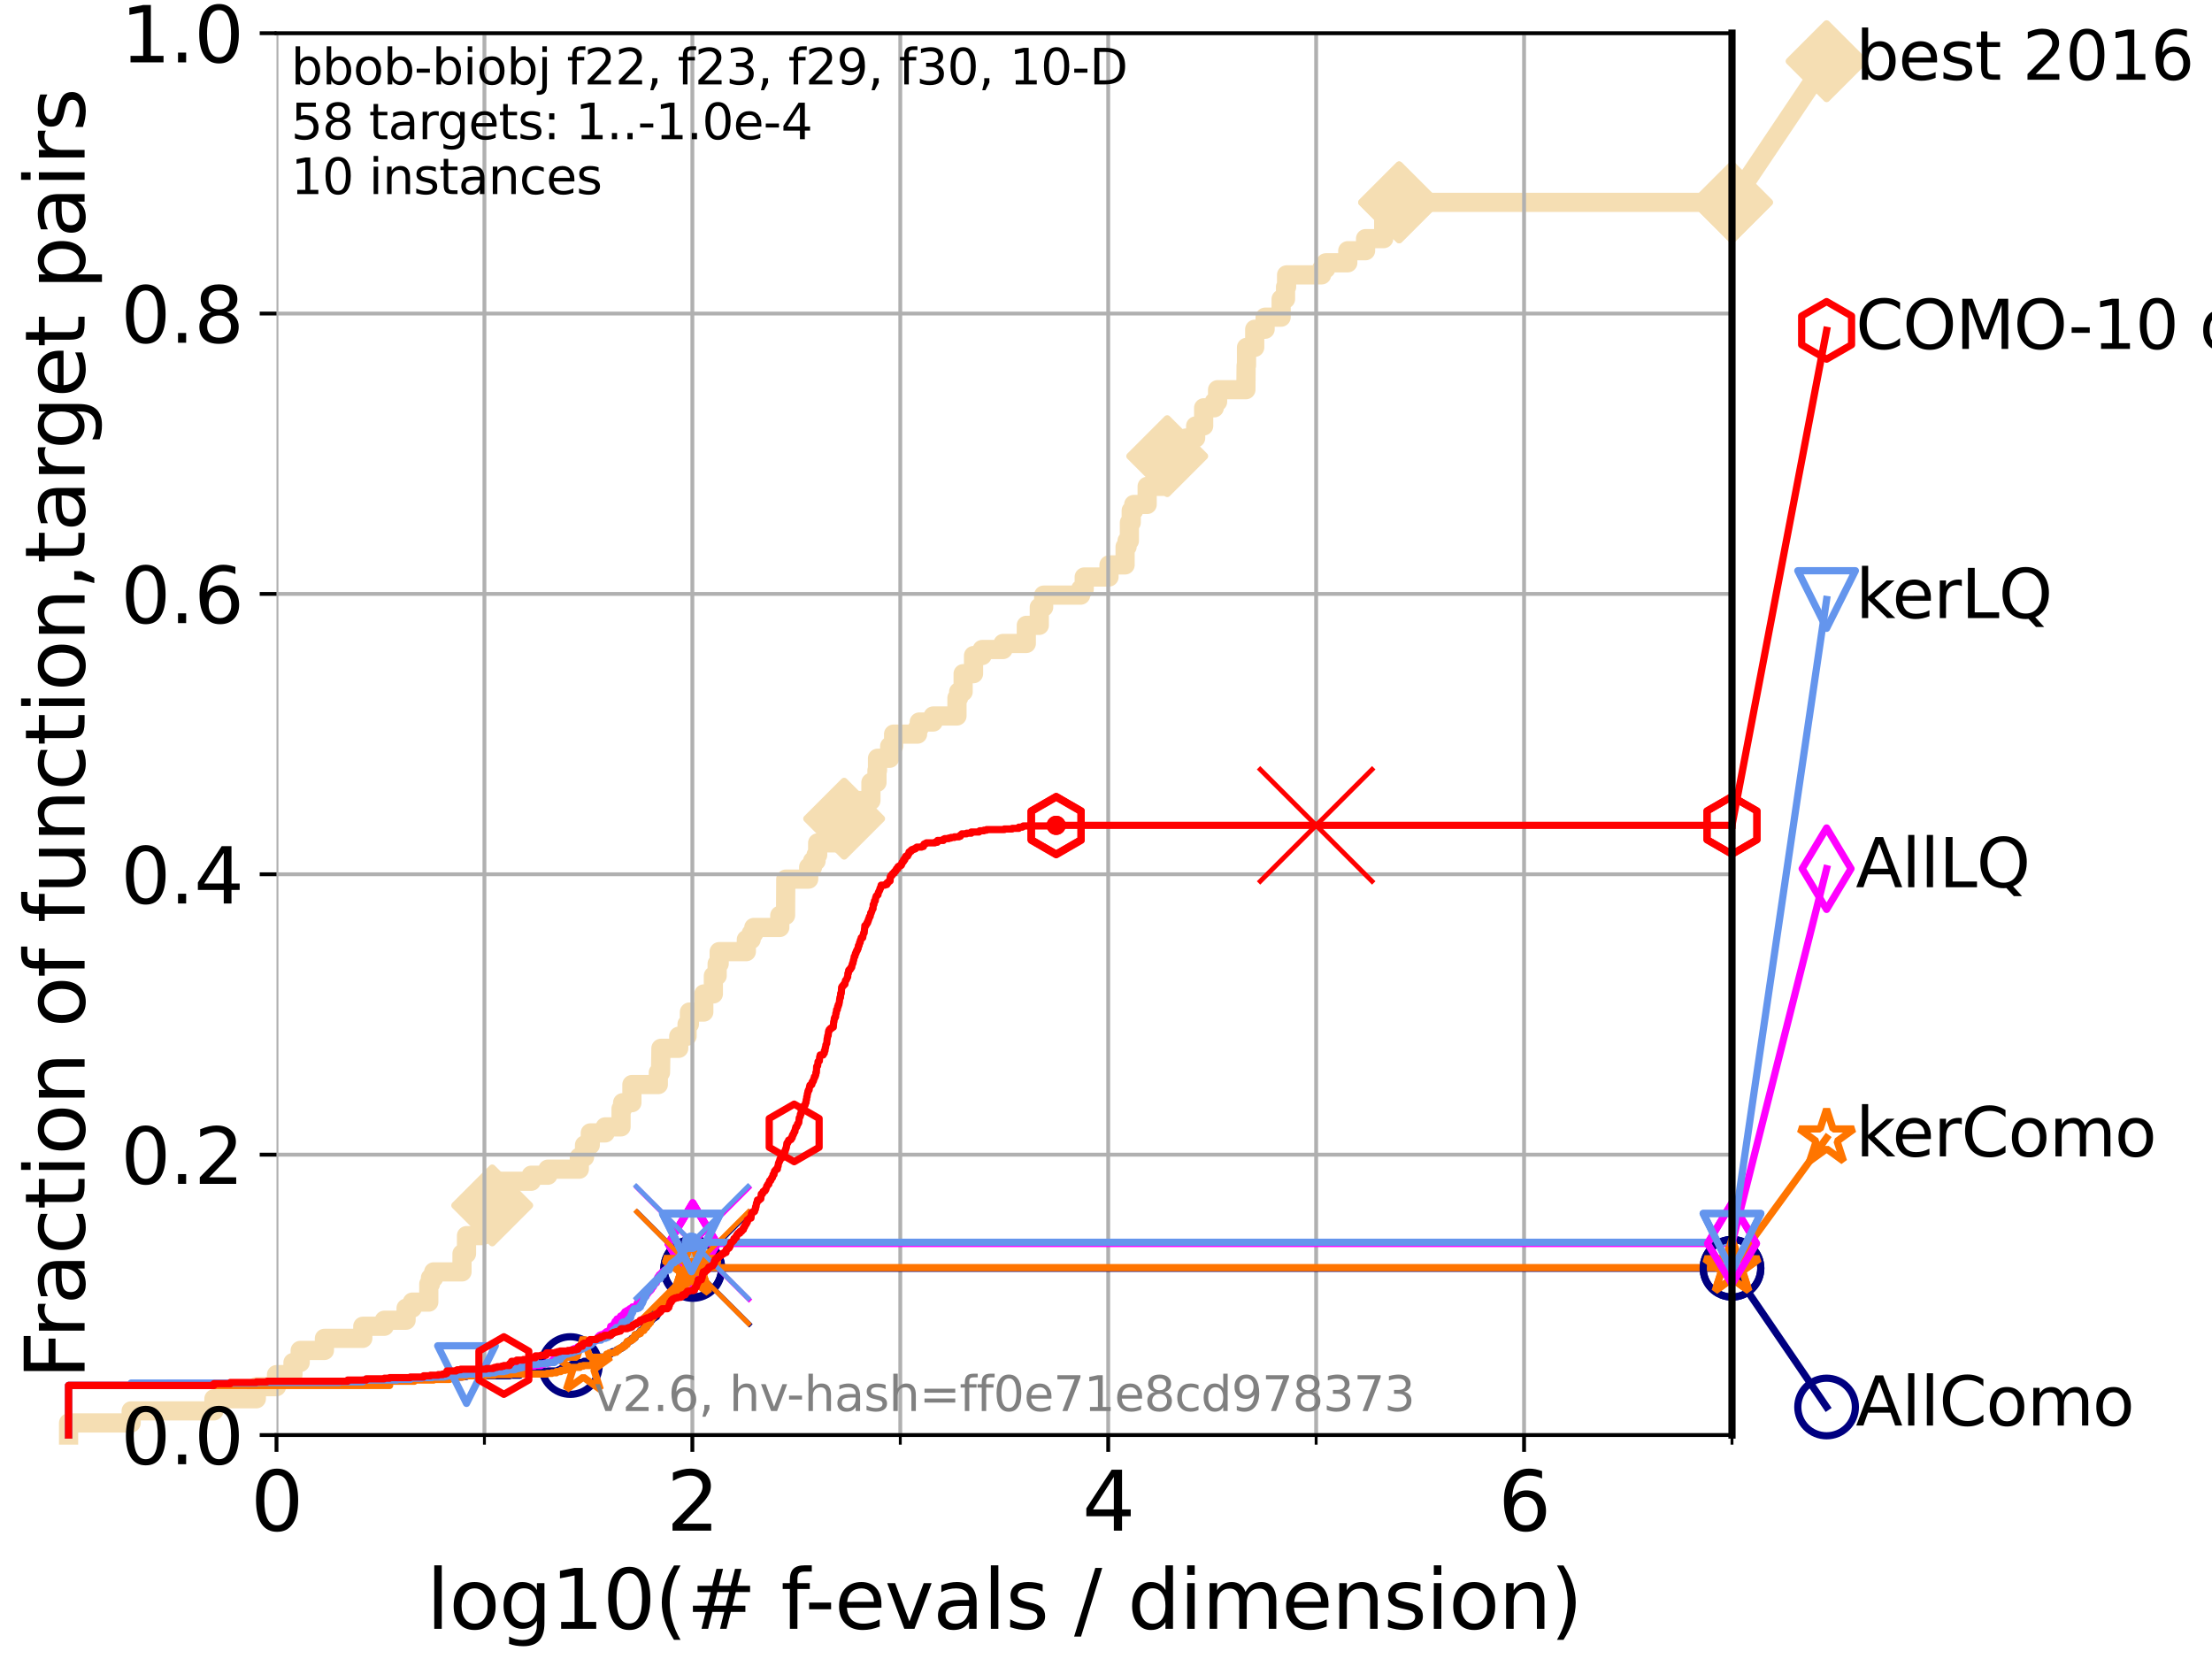<?xml version="1.0" encoding="utf-8" standalone="no"?>
<!DOCTYPE svg PUBLIC "-//W3C//DTD SVG 1.1//EN"
  "http://www.w3.org/Graphics/SVG/1.1/DTD/svg11.dtd">
<svg xmlns:xlink="http://www.w3.org/1999/xlink" width="460.8pt" height="345.6pt" viewBox="0 0 460.8 345.6" xmlns="http://www.w3.org/2000/svg" version="1.1">
 <defs>
  <style type="text/css">*{stroke-linejoin: round; stroke-linecap: butt}</style>
 </defs>
 <g id="figure_1">
  <g id="patch_1">
   <path d="M 0 345.6 
L 460.8 345.6 
L 460.8 0 
L 0 0 
z
" style="fill: #ffffff"/>
  </g>
  <g id="axes_1">
   <g id="patch_2">
    <path d="M 57.6 298.944 
L 360.806 298.944 
L 360.806 6.912 
L 57.6 6.912 
z
" style="fill: #ffffff"/>
   </g>
   <g id="line2d_1">
    <path d="M 14.285 298.944 
L 14.285 296.426 
L 27.324 296.426 
L 27.324 293.909 
L 44.561 293.909 
L 44.561 291.391 
L 53.402 291.391 
L 53.402 288.874 
L 57.6 288.874 
L 57.6 286.356 
L 61.03 286.356 
L 61.03 283.839 
L 62.535 283.839 
L 62.535 281.321 
L 67.582 281.321 
L 67.582 278.804 
L 75.575 278.804 
L 75.575 276.286 
L 80.06 276.286 
L 80.06 275.028 
L 84.596 275.028 
L 84.596 272.51 
L 85.894 272.51 
L 85.894 271.251 
L 89.324 271.251 
L 89.324 267.475 
L 89.669 267.475 
L 89.669 266.216 
L 90.341 266.216 
L 90.341 264.958 
L 96.241 264.958 
L 96.241 261.181 
L 97.182 261.181 
L 97.182 257.405 
L 100.535 257.405 
L 100.535 253.629 
L 102.363 253.629 
L 102.363 251.111 
L 102.536 251.111 
L 102.536 248.594 
L 103.544 248.594 
L 103.544 246.076 
L 110.675 246.076 
L 110.675 244.817 
L 114.142 244.817 
L 114.142 243.559 
L 120.683 243.559 
L 120.683 241.041 
L 121.769 241.041 
L 121.769 238.524 
L 122.971 238.524 
L 122.971 236.006 
L 126.078 236.006 
L 126.078 234.747 
L 129.376 234.747 
L 129.376 230.971 
L 129.704 230.971 
L 129.704 229.712 
L 131.637 229.712 
L 131.637 225.936 
L 137.141 225.936 
L 137.141 223.418 
L 137.601 223.418 
L 137.681 218.383 
L 141.393 218.383 
L 141.393 215.866 
L 143.126 215.866 
L 143.126 213.348 
L 143.619 213.348 
L 143.619 210.831 
L 146.613 210.831 
L 146.613 207.055 
L 148.608 207.055 
L 148.608 203.278 
L 149.396 203.278 
L 149.396 200.761 
L 149.82 200.761 
L 149.82 198.243 
L 155.475 198.243 
L 155.475 195.726 
L 156.482 195.726 
L 156.482 194.467 
L 157.033 194.467 
L 157.033 193.208 
L 162.442 193.208 
L 162.442 190.691 
L 163.646 190.691 
L 163.693 183.138 
L 168.462 183.138 
L 168.462 180.621 
L 169.274 180.621 
L 169.274 179.362 
L 170.001 179.362 
L 170.001 178.103 
L 170.337 178.103 
L 170.337 175.586 
L 175.478 175.586 
L 175.478 174.327 
L 175.849 174.327 
L 175.849 170.551 
L 176.561 170.551 
L 176.561 166.774 
L 181.429 166.774 
L 181.429 162.998 
L 182.69 162.998 
L 182.69 160.481 
L 182.804 160.481 
L 182.804 157.963 
L 185.337 157.963 
L 185.337 155.446 
L 186.152 155.446 
L 186.152 152.928 
L 191.147 152.928 
L 191.147 151.669 
L 191.495 151.669 
L 191.495 150.41 
L 194.402 150.41 
L 194.402 149.152 
L 199.354 149.152 
L 199.354 145.375 
L 199.7 145.375 
L 199.7 144.117 
L 200.637 144.117 
L 200.637 140.34 
L 202.806 140.34 
L 202.806 136.564 
L 204.604 136.564 
L 204.604 135.305 
L 208.951 135.305 
L 208.951 134.047 
L 213.798 134.047 
L 213.798 130.27 
L 216.503 130.27 
L 216.503 126.494 
L 217.413 126.494 
L 217.413 123.977 
L 225.124 123.977 
L 225.124 122.718 
L 225.862 122.718 
L 225.862 120.2 
L 231.025 120.2 
L 231.025 117.683 
L 234.379 117.683 
L 234.379 113.906 
L 234.792 113.906 
L 234.792 112.648 
L 235.272 112.648 
L 235.272 108.871 
L 235.654 108.871 
L 235.654 106.354 
L 236.172 106.354 
L 236.172 105.095 
L 238.973 105.095 
L 238.973 101.319 
L 242.429 101.319 
L 242.429 97.543 
L 243.153 97.543 
L 243.153 95.025 
L 243.914 95.025 
L 243.914 93.766 
L 244.977 93.766 
L 244.977 92.508 
L 247.058 92.508 
L 247.058 91.249 
L 249.077 91.249 
L 249.077 88.731 
L 250.745 88.731 
L 250.745 84.955 
L 252.958 84.955 
L 252.958 83.696 
L 253.646 83.696 
L 253.646 81.179 
L 259.543 81.179 
L 259.588 76.144 
L 259.671 76.144 
L 259.671 72.367 
L 261.38 72.367 
L 261.38 68.591 
L 263.545 68.591 
L 263.545 66.074 
L 266.882 66.074 
L 266.882 62.297 
L 267.798 62.297 
L 267.798 59.78 
L 268.02 59.78 
L 268.02 57.262 
L 275.319 57.262 
L 275.319 56.004 
L 276.188 56.004 
L 276.188 54.745 
L 280.768 54.745 
L 280.768 52.227 
L 284.473 52.227 
L 284.473 49.71 
L 288.251 49.71 
L 288.251 45.934 
L 291.466 45.934 
L 291.466 42.157 
L 360.806 42.157 
L 360.806 42.157 
" style="fill: none; stroke: #f5deb3; stroke-width: 4; stroke-linecap: square"/>
   </g>
   <g id="line2d_2">
    <defs>
     <path id="m59b44949c8" d="M -0 7.778 
L 7.778 0 
L 0 -7.778 
L -7.778 -0 
z
" style="stroke: #f5deb3; stroke-width: 1.5; stroke-linejoin: miter"/>
    </defs>
    <g>
     <use xlink:href="#m59b44949c8" x="102.536" y="251.111" style="fill: #f5deb3; stroke: #f5deb3; stroke-width: 1.5; stroke-linejoin: miter"/>
     <use xlink:href="#m59b44949c8" x="175.849" y="170.551" style="fill: #f5deb3; stroke: #f5deb3; stroke-width: 1.5; stroke-linejoin: miter"/>
     <use xlink:href="#m59b44949c8" x="243.153" y="95.025" style="fill: #f5deb3; stroke: #f5deb3; stroke-width: 1.5; stroke-linejoin: miter"/>
     <use xlink:href="#m59b44949c8" x="291.466" y="42.157" style="fill: #f5deb3; stroke: #f5deb3; stroke-width: 1.5; stroke-linejoin: miter"/>
     <use xlink:href="#m59b44949c8" x="291.466" y="42.157" style="fill: #f5deb3; stroke: #f5deb3; stroke-width: 1.5; stroke-linejoin: miter"/>
     <use xlink:href="#m59b44949c8" x="360.806" y="42.157" style="fill: #f5deb3; stroke: #f5deb3; stroke-width: 1.5; stroke-linejoin: miter"/>
    </g>
   </g>
   <g id="line2d_3">
    <path style="fill: none; stroke: #f5deb3; stroke-width: 4; stroke-linecap: square"/>
    <g/>
   </g>
   <g id="line2d_4">
    <path d="M 360.806 42.157 
L 380.515 12.753 
" style="fill: none; stroke: #f5deb3; stroke-width: 4; stroke-linecap: square"/>
    <g>
     <use xlink:href="#m59b44949c8" x="360.806" y="42.157" style="fill: #f5deb3; stroke: #f5deb3; stroke-width: 1.5; stroke-linejoin: miter"/>
     <use xlink:href="#m59b44949c8" x="380.515" y="12.753" style="fill: #f5deb3; stroke: #f5deb3; stroke-width: 1.5; stroke-linejoin: miter"/>
    </g>
   </g>
   <g id="matplotlib.axis_1">
    <g id="xtick_1">
     <g id="line2d_5">
      <path d="M 57.6 298.944 
L 57.6 6.912 
" clip-path="url(#pfc114589b6)" style="fill: none; stroke: #b0b0b0; stroke-width: 0.8; stroke-linecap: square"/>
     </g>
     <g id="line2d_6">
      <defs>
       <path id="mc52a5249f3" d="M 0 0 
L 0 3.5 
" style="stroke: #000000; stroke-width: 0.8"/>
      </defs>
      <g>
       <use xlink:href="#mc52a5249f3" x="57.6" y="298.944" style="stroke: #000000; stroke-width: 0.8"/>
      </g>
     </g>
     <g id="text_1">
      <!-- 0 -->
      <g transform="translate(52.192 318.861) scale(0.17 -0.17)">
       <defs>
        <path id="DejaVuSans-30" d="M 2034 4250 
Q 1547 4250 1301 3770 
Q 1056 3291 1056 2328 
Q 1056 1369 1301 889 
Q 1547 409 2034 409 
Q 2525 409 2770 889 
Q 3016 1369 3016 2328 
Q 3016 3291 2770 3770 
Q 2525 4250 2034 4250 
z
M 2034 4750 
Q 2819 4750 3233 4129 
Q 3647 3509 3647 2328 
Q 3647 1150 3233 529 
Q 2819 -91 2034 -91 
Q 1250 -91 836 529 
Q 422 1150 422 2328 
Q 422 3509 836 4129 
Q 1250 4750 2034 4750 
z
" transform="scale(0.016)"/>
       </defs>
       <use xlink:href="#DejaVuSans-30"/>
      </g>
     </g>
    </g>
    <g id="xtick_2">
     <g id="line2d_7">
      <path d="M 144.23 298.944 
L 144.23 6.912 
" clip-path="url(#pfc114589b6)" style="fill: none; stroke: #b0b0b0; stroke-width: 0.8; stroke-linecap: square"/>
     </g>
     <g id="line2d_8">
      <g>
       <use xlink:href="#mc52a5249f3" x="144.23" y="298.944" style="stroke: #000000; stroke-width: 0.8"/>
      </g>
     </g>
     <g id="text_2">
      <!-- 2 -->
      <g transform="translate(138.822 318.861) scale(0.17 -0.17)">
       <defs>
        <path id="DejaVuSans-32" d="M 1228 531 
L 3431 531 
L 3431 0 
L 469 0 
L 469 531 
Q 828 903 1448 1529 
Q 2069 2156 2228 2338 
Q 2531 2678 2651 2914 
Q 2772 3150 2772 3378 
Q 2772 3750 2511 3984 
Q 2250 4219 1831 4219 
Q 1534 4219 1204 4116 
Q 875 4013 500 3803 
L 500 4441 
Q 881 4594 1212 4672 
Q 1544 4750 1819 4750 
Q 2544 4750 2975 4387 
Q 3406 4025 3406 3419 
Q 3406 3131 3298 2873 
Q 3191 2616 2906 2266 
Q 2828 2175 2409 1742 
Q 1991 1309 1228 531 
z
" transform="scale(0.016)"/>
       </defs>
       <use xlink:href="#DejaVuSans-32"/>
      </g>
     </g>
    </g>
    <g id="xtick_3">
     <g id="line2d_9">
      <path d="M 230.861 298.944 
L 230.861 6.912 
" clip-path="url(#pfc114589b6)" style="fill: none; stroke: #b0b0b0; stroke-width: 0.8; stroke-linecap: square"/>
     </g>
     <g id="line2d_10">
      <g>
       <use xlink:href="#mc52a5249f3" x="230.861" y="298.944" style="stroke: #000000; stroke-width: 0.8"/>
      </g>
     </g>
     <g id="text_3">
      <!-- 4 -->
      <g transform="translate(225.453 318.861) scale(0.17 -0.17)">
       <defs>
        <path id="DejaVuSans-34" d="M 2419 4116 
L 825 1625 
L 2419 1625 
L 2419 4116 
z
M 2253 4666 
L 3047 4666 
L 3047 1625 
L 3713 1625 
L 3713 1100 
L 3047 1100 
L 3047 0 
L 2419 0 
L 2419 1100 
L 313 1100 
L 313 1709 
L 2253 4666 
z
" transform="scale(0.016)"/>
       </defs>
       <use xlink:href="#DejaVuSans-34"/>
      </g>
     </g>
    </g>
    <g id="xtick_4">
     <g id="line2d_11">
      <path d="M 317.491 298.944 
L 317.491 6.912 
" clip-path="url(#pfc114589b6)" style="fill: none; stroke: #b0b0b0; stroke-width: 0.8; stroke-linecap: square"/>
     </g>
     <g id="line2d_12">
      <g>
       <use xlink:href="#mc52a5249f3" x="317.491" y="298.944" style="stroke: #000000; stroke-width: 0.8"/>
      </g>
     </g>
     <g id="text_4">
      <!-- 6 -->
      <g transform="translate(312.083 318.861) scale(0.17 -0.17)">
       <defs>
        <path id="DejaVuSans-36" d="M 2113 2584 
Q 1688 2584 1439 2293 
Q 1191 2003 1191 1497 
Q 1191 994 1439 701 
Q 1688 409 2113 409 
Q 2538 409 2786 701 
Q 3034 994 3034 1497 
Q 3034 2003 2786 2293 
Q 2538 2584 2113 2584 
z
M 3366 4563 
L 3366 3988 
Q 3128 4100 2886 4159 
Q 2644 4219 2406 4219 
Q 1781 4219 1451 3797 
Q 1122 3375 1075 2522 
Q 1259 2794 1537 2939 
Q 1816 3084 2150 3084 
Q 2853 3084 3261 2657 
Q 3669 2231 3669 1497 
Q 3669 778 3244 343 
Q 2819 -91 2113 -91 
Q 1303 -91 875 529 
Q 447 1150 447 2328 
Q 447 3434 972 4092 
Q 1497 4750 2381 4750 
Q 2619 4750 2861 4703 
Q 3103 4656 3366 4563 
z
" transform="scale(0.016)"/>
       </defs>
       <use xlink:href="#DejaVuSans-36"/>
      </g>
     </g>
    </g>
    <g id="xtick_5">
     <g id="line2d_13">
      <path d="M 100.915 298.944 
L 100.915 6.912 
" clip-path="url(#pfc114589b6)" style="fill: none; stroke: #b0b0b0; stroke-width: 0.8; stroke-linecap: square"/>
     </g>
     <g id="line2d_14">
      <defs>
       <path id="mc2349dad4b" d="M 0 0 
L 0 2 
" style="stroke: #000000; stroke-width: 0.6"/>
      </defs>
      <g>
       <use xlink:href="#mc2349dad4b" x="100.915" y="298.944" style="stroke: #000000; stroke-width: 0.6"/>
      </g>
     </g>
    </g>
    <g id="xtick_6">
     <g id="line2d_15">
      <path d="M 187.546 298.944 
L 187.546 6.912 
" clip-path="url(#pfc114589b6)" style="fill: none; stroke: #b0b0b0; stroke-width: 0.8; stroke-linecap: square"/>
     </g>
     <g id="line2d_16">
      <g>
       <use xlink:href="#mc2349dad4b" x="187.546" y="298.944" style="stroke: #000000; stroke-width: 0.6"/>
      </g>
     </g>
    </g>
    <g id="xtick_7">
     <g id="line2d_17">
      <path d="M 274.176 298.944 
L 274.176 6.912 
" clip-path="url(#pfc114589b6)" style="fill: none; stroke: #b0b0b0; stroke-width: 0.8; stroke-linecap: square"/>
     </g>
     <g id="line2d_18">
      <g>
       <use xlink:href="#mc2349dad4b" x="274.176" y="298.944" style="stroke: #000000; stroke-width: 0.6"/>
      </g>
     </g>
    </g>
    <g id="xtick_8">
     <g id="line2d_19">
      <path d="M 360.806 298.944 
L 360.806 6.912 
" clip-path="url(#pfc114589b6)" style="fill: none; stroke: #b0b0b0; stroke-width: 0.8; stroke-linecap: square"/>
     </g>
     <g id="line2d_20">
      <g>
       <use xlink:href="#mc2349dad4b" x="360.806" y="298.944" style="stroke: #000000; stroke-width: 0.6"/>
      </g>
     </g>
    </g>
    <g id="text_5">
     <!-- log10(# f-evals / dimension) -->
     <g transform="translate(88.823 339.314) scale(0.17 -0.17)">
      <defs>
       <path id="DejaVuSans-6c" d="M 603 4863 
L 1178 4863 
L 1178 0 
L 603 0 
L 603 4863 
z
" transform="scale(0.016)"/>
       <path id="DejaVuSans-6f" d="M 1959 3097 
Q 1497 3097 1228 2736 
Q 959 2375 959 1747 
Q 959 1119 1226 758 
Q 1494 397 1959 397 
Q 2419 397 2687 759 
Q 2956 1122 2956 1747 
Q 2956 2369 2687 2733 
Q 2419 3097 1959 3097 
z
M 1959 3584 
Q 2709 3584 3137 3096 
Q 3566 2609 3566 1747 
Q 3566 888 3137 398 
Q 2709 -91 1959 -91 
Q 1206 -91 779 398 
Q 353 888 353 1747 
Q 353 2609 779 3096 
Q 1206 3584 1959 3584 
z
" transform="scale(0.016)"/>
       <path id="DejaVuSans-67" d="M 2906 1791 
Q 2906 2416 2648 2759 
Q 2391 3103 1925 3103 
Q 1463 3103 1205 2759 
Q 947 2416 947 1791 
Q 947 1169 1205 825 
Q 1463 481 1925 481 
Q 2391 481 2648 825 
Q 2906 1169 2906 1791 
z
M 3481 434 
Q 3481 -459 3084 -895 
Q 2688 -1331 1869 -1331 
Q 1566 -1331 1297 -1286 
Q 1028 -1241 775 -1147 
L 775 -588 
Q 1028 -725 1275 -790 
Q 1522 -856 1778 -856 
Q 2344 -856 2625 -561 
Q 2906 -266 2906 331 
L 2906 616 
Q 2728 306 2450 153 
Q 2172 0 1784 0 
Q 1141 0 747 490 
Q 353 981 353 1791 
Q 353 2603 747 3093 
Q 1141 3584 1784 3584 
Q 2172 3584 2450 3431 
Q 2728 3278 2906 2969 
L 2906 3500 
L 3481 3500 
L 3481 434 
z
" transform="scale(0.016)"/>
       <path id="DejaVuSans-31" d="M 794 531 
L 1825 531 
L 1825 4091 
L 703 3866 
L 703 4441 
L 1819 4666 
L 2450 4666 
L 2450 531 
L 3481 531 
L 3481 0 
L 794 0 
L 794 531 
z
" transform="scale(0.016)"/>
       <path id="DejaVuSans-28" d="M 1984 4856 
Q 1566 4138 1362 3434 
Q 1159 2731 1159 2009 
Q 1159 1288 1364 580 
Q 1569 -128 1984 -844 
L 1484 -844 
Q 1016 -109 783 600 
Q 550 1309 550 2009 
Q 550 2706 781 3412 
Q 1013 4119 1484 4856 
L 1984 4856 
z
" transform="scale(0.016)"/>
       <path id="DejaVuSans-23" d="M 3272 2816 
L 2363 2816 
L 2100 1772 
L 3016 1772 
L 3272 2816 
z
M 2803 4594 
L 2478 3297 
L 3391 3297 
L 3719 4594 
L 4219 4594 
L 3897 3297 
L 4872 3297 
L 4872 2816 
L 3775 2816 
L 3519 1772 
L 4513 1772 
L 4513 1294 
L 3397 1294 
L 3072 0 
L 2572 0 
L 2894 1294 
L 1978 1294 
L 1656 0 
L 1153 0 
L 1478 1294 
L 494 1294 
L 494 1772 
L 1594 1772 
L 1856 2816 
L 850 2816 
L 850 3297 
L 1978 3297 
L 2297 4594 
L 2803 4594 
z
" transform="scale(0.016)"/>
       <path id="DejaVuSans-20" transform="scale(0.016)"/>
       <path id="DejaVuSans-66" d="M 2375 4863 
L 2375 4384 
L 1825 4384 
Q 1516 4384 1395 4259 
Q 1275 4134 1275 3809 
L 1275 3500 
L 2222 3500 
L 2222 3053 
L 1275 3053 
L 1275 0 
L 697 0 
L 697 3053 
L 147 3053 
L 147 3500 
L 697 3500 
L 697 3744 
Q 697 4328 969 4595 
Q 1241 4863 1831 4863 
L 2375 4863 
z
" transform="scale(0.016)"/>
       <path id="DejaVuSans-2d" d="M 313 2009 
L 1997 2009 
L 1997 1497 
L 313 1497 
L 313 2009 
z
" transform="scale(0.016)"/>
       <path id="DejaVuSans-65" d="M 3597 1894 
L 3597 1613 
L 953 1613 
Q 991 1019 1311 708 
Q 1631 397 2203 397 
Q 2534 397 2845 478 
Q 3156 559 3463 722 
L 3463 178 
Q 3153 47 2828 -22 
Q 2503 -91 2169 -91 
Q 1331 -91 842 396 
Q 353 884 353 1716 
Q 353 2575 817 3079 
Q 1281 3584 2069 3584 
Q 2775 3584 3186 3129 
Q 3597 2675 3597 1894 
z
M 3022 2063 
Q 3016 2534 2758 2815 
Q 2500 3097 2075 3097 
Q 1594 3097 1305 2825 
Q 1016 2553 972 2059 
L 3022 2063 
z
" transform="scale(0.016)"/>
       <path id="DejaVuSans-76" d="M 191 3500 
L 800 3500 
L 1894 563 
L 2988 3500 
L 3597 3500 
L 2284 0 
L 1503 0 
L 191 3500 
z
" transform="scale(0.016)"/>
       <path id="DejaVuSans-61" d="M 2194 1759 
Q 1497 1759 1228 1600 
Q 959 1441 959 1056 
Q 959 750 1161 570 
Q 1363 391 1709 391 
Q 2188 391 2477 730 
Q 2766 1069 2766 1631 
L 2766 1759 
L 2194 1759 
z
M 3341 1997 
L 3341 0 
L 2766 0 
L 2766 531 
Q 2569 213 2275 61 
Q 1981 -91 1556 -91 
Q 1019 -91 701 211 
Q 384 513 384 1019 
Q 384 1609 779 1909 
Q 1175 2209 1959 2209 
L 2766 2209 
L 2766 2266 
Q 2766 2663 2505 2880 
Q 2244 3097 1772 3097 
Q 1472 3097 1187 3025 
Q 903 2953 641 2809 
L 641 3341 
Q 956 3463 1253 3523 
Q 1550 3584 1831 3584 
Q 2591 3584 2966 3190 
Q 3341 2797 3341 1997 
z
" transform="scale(0.016)"/>
       <path id="DejaVuSans-73" d="M 2834 3397 
L 2834 2853 
Q 2591 2978 2328 3040 
Q 2066 3103 1784 3103 
Q 1356 3103 1142 2972 
Q 928 2841 928 2578 
Q 928 2378 1081 2264 
Q 1234 2150 1697 2047 
L 1894 2003 
Q 2506 1872 2764 1633 
Q 3022 1394 3022 966 
Q 3022 478 2636 193 
Q 2250 -91 1575 -91 
Q 1294 -91 989 -36 
Q 684 19 347 128 
L 347 722 
Q 666 556 975 473 
Q 1284 391 1588 391 
Q 1994 391 2212 530 
Q 2431 669 2431 922 
Q 2431 1156 2273 1281 
Q 2116 1406 1581 1522 
L 1381 1569 
Q 847 1681 609 1914 
Q 372 2147 372 2553 
Q 372 3047 722 3315 
Q 1072 3584 1716 3584 
Q 2034 3584 2315 3537 
Q 2597 3491 2834 3397 
z
" transform="scale(0.016)"/>
       <path id="DejaVuSans-2f" d="M 1625 4666 
L 2156 4666 
L 531 -594 
L 0 -594 
L 1625 4666 
z
" transform="scale(0.016)"/>
       <path id="DejaVuSans-64" d="M 2906 2969 
L 2906 4863 
L 3481 4863 
L 3481 0 
L 2906 0 
L 2906 525 
Q 2725 213 2448 61 
Q 2172 -91 1784 -91 
Q 1150 -91 751 415 
Q 353 922 353 1747 
Q 353 2572 751 3078 
Q 1150 3584 1784 3584 
Q 2172 3584 2448 3432 
Q 2725 3281 2906 2969 
z
M 947 1747 
Q 947 1113 1208 752 
Q 1469 391 1925 391 
Q 2381 391 2643 752 
Q 2906 1113 2906 1747 
Q 2906 2381 2643 2742 
Q 2381 3103 1925 3103 
Q 1469 3103 1208 2742 
Q 947 2381 947 1747 
z
" transform="scale(0.016)"/>
       <path id="DejaVuSans-69" d="M 603 3500 
L 1178 3500 
L 1178 0 
L 603 0 
L 603 3500 
z
M 603 4863 
L 1178 4863 
L 1178 4134 
L 603 4134 
L 603 4863 
z
" transform="scale(0.016)"/>
       <path id="DejaVuSans-6d" d="M 3328 2828 
Q 3544 3216 3844 3400 
Q 4144 3584 4550 3584 
Q 5097 3584 5394 3201 
Q 5691 2819 5691 2113 
L 5691 0 
L 5113 0 
L 5113 2094 
Q 5113 2597 4934 2840 
Q 4756 3084 4391 3084 
Q 3944 3084 3684 2787 
Q 3425 2491 3425 1978 
L 3425 0 
L 2847 0 
L 2847 2094 
Q 2847 2600 2669 2842 
Q 2491 3084 2119 3084 
Q 1678 3084 1418 2786 
Q 1159 2488 1159 1978 
L 1159 0 
L 581 0 
L 581 3500 
L 1159 3500 
L 1159 2956 
Q 1356 3278 1631 3431 
Q 1906 3584 2284 3584 
Q 2666 3584 2933 3390 
Q 3200 3197 3328 2828 
z
" transform="scale(0.016)"/>
       <path id="DejaVuSans-6e" d="M 3513 2113 
L 3513 0 
L 2938 0 
L 2938 2094 
Q 2938 2591 2744 2837 
Q 2550 3084 2163 3084 
Q 1697 3084 1428 2787 
Q 1159 2491 1159 1978 
L 1159 0 
L 581 0 
L 581 3500 
L 1159 3500 
L 1159 2956 
Q 1366 3272 1645 3428 
Q 1925 3584 2291 3584 
Q 2894 3584 3203 3211 
Q 3513 2838 3513 2113 
z
" transform="scale(0.016)"/>
       <path id="DejaVuSans-29" d="M 513 4856 
L 1013 4856 
Q 1481 4119 1714 3412 
Q 1947 2706 1947 2009 
Q 1947 1309 1714 600 
Q 1481 -109 1013 -844 
L 513 -844 
Q 928 -128 1133 580 
Q 1338 1288 1338 2009 
Q 1338 2731 1133 3434 
Q 928 4138 513 4856 
z
" transform="scale(0.016)"/>
      </defs>
      <use xlink:href="#DejaVuSans-6c"/>
      <use xlink:href="#DejaVuSans-6f" x="27.783"/>
      <use xlink:href="#DejaVuSans-67" x="88.965"/>
      <use xlink:href="#DejaVuSans-31" x="152.441"/>
      <use xlink:href="#DejaVuSans-30" x="216.064"/>
      <use xlink:href="#DejaVuSans-28" x="279.688"/>
      <use xlink:href="#DejaVuSans-23" x="318.701"/>
      <use xlink:href="#DejaVuSans-20" x="402.49"/>
      <use xlink:href="#DejaVuSans-66" x="434.277"/>
      <use xlink:href="#DejaVuSans-2d" x="463.982"/>
      <use xlink:href="#DejaVuSans-65" x="500.066"/>
      <use xlink:href="#DejaVuSans-76" x="561.59"/>
      <use xlink:href="#DejaVuSans-61" x="620.77"/>
      <use xlink:href="#DejaVuSans-6c" x="682.049"/>
      <use xlink:href="#DejaVuSans-73" x="709.832"/>
      <use xlink:href="#DejaVuSans-20" x="761.932"/>
      <use xlink:href="#DejaVuSans-2f" x="793.719"/>
      <use xlink:href="#DejaVuSans-20" x="827.41"/>
      <use xlink:href="#DejaVuSans-64" x="859.197"/>
      <use xlink:href="#DejaVuSans-69" x="922.674"/>
      <use xlink:href="#DejaVuSans-6d" x="950.457"/>
      <use xlink:href="#DejaVuSans-65" x="1047.869"/>
      <use xlink:href="#DejaVuSans-6e" x="1109.393"/>
      <use xlink:href="#DejaVuSans-73" x="1172.771"/>
      <use xlink:href="#DejaVuSans-69" x="1224.871"/>
      <use xlink:href="#DejaVuSans-6f" x="1252.654"/>
      <use xlink:href="#DejaVuSans-6e" x="1313.836"/>
      <use xlink:href="#DejaVuSans-29" x="1377.215"/>
     </g>
    </g>
   </g>
   <g id="matplotlib.axis_2">
    <g id="ytick_1">
     <g id="line2d_21">
      <path d="M 57.6 298.944 
L 360.806 298.944 
" clip-path="url(#pfc114589b6)" style="fill: none; stroke: #b0b0b0; stroke-width: 0.8; stroke-linecap: square"/>
     </g>
     <g id="line2d_22">
      <defs>
       <path id="ma202c05850" d="M 0 0 
L -3.5 0 
" style="stroke: #000000; stroke-width: 0.8"/>
      </defs>
      <g>
       <use xlink:href="#ma202c05850" x="57.6" y="298.944" style="stroke: #000000; stroke-width: 0.8"/>
      </g>
     </g>
     <g id="text_6">
      <!-- 0.0 -->
      <g transform="translate(25.155 305.023) scale(0.16 -0.16)">
       <defs>
        <path id="DejaVuSans-2e" d="M 684 794 
L 1344 794 
L 1344 0 
L 684 0 
L 684 794 
z
" transform="scale(0.016)"/>
       </defs>
       <use xlink:href="#DejaVuSans-30"/>
       <use xlink:href="#DejaVuSans-2e" x="63.623"/>
       <use xlink:href="#DejaVuSans-30" x="95.41"/>
      </g>
     </g>
    </g>
    <g id="ytick_2">
     <g id="line2d_23">
      <path d="M 57.6 240.538 
L 360.806 240.538 
" clip-path="url(#pfc114589b6)" style="fill: none; stroke: #b0b0b0; stroke-width: 0.8; stroke-linecap: square"/>
     </g>
     <g id="line2d_24">
      <g>
       <use xlink:href="#ma202c05850" x="57.6" y="240.538" style="stroke: #000000; stroke-width: 0.8"/>
      </g>
     </g>
     <g id="text_7">
      <!-- 0.2 -->
      <g transform="translate(25.155 246.616) scale(0.16 -0.16)">
       <use xlink:href="#DejaVuSans-30"/>
       <use xlink:href="#DejaVuSans-2e" x="63.623"/>
       <use xlink:href="#DejaVuSans-32" x="95.41"/>
      </g>
     </g>
    </g>
    <g id="ytick_3">
     <g id="line2d_25">
      <path d="M 57.6 182.131 
L 360.806 182.131 
" clip-path="url(#pfc114589b6)" style="fill: none; stroke: #b0b0b0; stroke-width: 0.8; stroke-linecap: square"/>
     </g>
     <g id="line2d_26">
      <g>
       <use xlink:href="#ma202c05850" x="57.6" y="182.131" style="stroke: #000000; stroke-width: 0.8"/>
      </g>
     </g>
     <g id="text_8">
      <!-- 0.4 -->
      <g transform="translate(25.155 188.21) scale(0.16 -0.16)">
       <use xlink:href="#DejaVuSans-30"/>
       <use xlink:href="#DejaVuSans-2e" x="63.623"/>
       <use xlink:href="#DejaVuSans-34" x="95.41"/>
      </g>
     </g>
    </g>
    <g id="ytick_4">
     <g id="line2d_27">
      <path d="M 57.6 123.725 
L 360.806 123.725 
" clip-path="url(#pfc114589b6)" style="fill: none; stroke: #b0b0b0; stroke-width: 0.8; stroke-linecap: square"/>
     </g>
     <g id="line2d_28">
      <g>
       <use xlink:href="#ma202c05850" x="57.6" y="123.725" style="stroke: #000000; stroke-width: 0.8"/>
      </g>
     </g>
     <g id="text_9">
      <!-- 0.6 -->
      <g transform="translate(25.155 129.804) scale(0.16 -0.16)">
       <use xlink:href="#DejaVuSans-30"/>
       <use xlink:href="#DejaVuSans-2e" x="63.623"/>
       <use xlink:href="#DejaVuSans-36" x="95.41"/>
      </g>
     </g>
    </g>
    <g id="ytick_5">
     <g id="line2d_29">
      <path d="M 57.6 65.318 
L 360.806 65.318 
" clip-path="url(#pfc114589b6)" style="fill: none; stroke: #b0b0b0; stroke-width: 0.8; stroke-linecap: square"/>
     </g>
     <g id="line2d_30">
      <g>
       <use xlink:href="#ma202c05850" x="57.6" y="65.318" style="stroke: #000000; stroke-width: 0.8"/>
      </g>
     </g>
     <g id="text_10">
      <!-- 0.8 -->
      <g transform="translate(25.155 71.397) scale(0.16 -0.16)">
       <defs>
        <path id="DejaVuSans-38" d="M 2034 2216 
Q 1584 2216 1326 1975 
Q 1069 1734 1069 1313 
Q 1069 891 1326 650 
Q 1584 409 2034 409 
Q 2484 409 2743 651 
Q 3003 894 3003 1313 
Q 3003 1734 2745 1975 
Q 2488 2216 2034 2216 
z
M 1403 2484 
Q 997 2584 770 2862 
Q 544 3141 544 3541 
Q 544 4100 942 4425 
Q 1341 4750 2034 4750 
Q 2731 4750 3128 4425 
Q 3525 4100 3525 3541 
Q 3525 3141 3298 2862 
Q 3072 2584 2669 2484 
Q 3125 2378 3379 2068 
Q 3634 1759 3634 1313 
Q 3634 634 3220 271 
Q 2806 -91 2034 -91 
Q 1263 -91 848 271 
Q 434 634 434 1313 
Q 434 1759 690 2068 
Q 947 2378 1403 2484 
z
M 1172 3481 
Q 1172 3119 1398 2916 
Q 1625 2713 2034 2713 
Q 2441 2713 2670 2916 
Q 2900 3119 2900 3481 
Q 2900 3844 2670 4047 
Q 2441 4250 2034 4250 
Q 1625 4250 1398 4047 
Q 1172 3844 1172 3481 
z
" transform="scale(0.016)"/>
       </defs>
       <use xlink:href="#DejaVuSans-30"/>
       <use xlink:href="#DejaVuSans-2e" x="63.623"/>
       <use xlink:href="#DejaVuSans-38" x="95.41"/>
      </g>
     </g>
    </g>
    <g id="ytick_6">
     <g id="line2d_31">
      <path d="M 57.6 6.912 
L 360.806 6.912 
" clip-path="url(#pfc114589b6)" style="fill: none; stroke: #b0b0b0; stroke-width: 0.8; stroke-linecap: square"/>
     </g>
     <g id="line2d_32">
      <g>
       <use xlink:href="#ma202c05850" x="57.6" y="6.912" style="stroke: #000000; stroke-width: 0.8"/>
      </g>
     </g>
     <g id="text_11">
      <!-- 1.0 -->
      <g transform="translate(25.155 12.991) scale(0.16 -0.16)">
       <use xlink:href="#DejaVuSans-31"/>
       <use xlink:href="#DejaVuSans-2e" x="63.623"/>
       <use xlink:href="#DejaVuSans-30" x="95.41"/>
      </g>
     </g>
    </g>
    <g id="text_12">
     <!-- Fraction of function,target pairs -->
     <g transform="translate(17.62 287.313) rotate(-90) scale(0.17 -0.17)">
      <defs>
       <path id="DejaVuSans-46" d="M 628 4666 
L 3309 4666 
L 3309 4134 
L 1259 4134 
L 1259 2759 
L 3109 2759 
L 3109 2228 
L 1259 2228 
L 1259 0 
L 628 0 
L 628 4666 
z
" transform="scale(0.016)"/>
       <path id="DejaVuSans-72" d="M 2631 2963 
Q 2534 3019 2420 3045 
Q 2306 3072 2169 3072 
Q 1681 3072 1420 2755 
Q 1159 2438 1159 1844 
L 1159 0 
L 581 0 
L 581 3500 
L 1159 3500 
L 1159 2956 
Q 1341 3275 1631 3429 
Q 1922 3584 2338 3584 
Q 2397 3584 2469 3576 
Q 2541 3569 2628 3553 
L 2631 2963 
z
" transform="scale(0.016)"/>
       <path id="DejaVuSans-63" d="M 3122 3366 
L 3122 2828 
Q 2878 2963 2633 3030 
Q 2388 3097 2138 3097 
Q 1578 3097 1268 2742 
Q 959 2388 959 1747 
Q 959 1106 1268 751 
Q 1578 397 2138 397 
Q 2388 397 2633 464 
Q 2878 531 3122 666 
L 3122 134 
Q 2881 22 2623 -34 
Q 2366 -91 2075 -91 
Q 1284 -91 818 406 
Q 353 903 353 1747 
Q 353 2603 823 3093 
Q 1294 3584 2113 3584 
Q 2378 3584 2631 3529 
Q 2884 3475 3122 3366 
z
" transform="scale(0.016)"/>
       <path id="DejaVuSans-74" d="M 1172 4494 
L 1172 3500 
L 2356 3500 
L 2356 3053 
L 1172 3053 
L 1172 1153 
Q 1172 725 1289 603 
Q 1406 481 1766 481 
L 2356 481 
L 2356 0 
L 1766 0 
Q 1100 0 847 248 
Q 594 497 594 1153 
L 594 3053 
L 172 3053 
L 172 3500 
L 594 3500 
L 594 4494 
L 1172 4494 
z
" transform="scale(0.016)"/>
       <path id="DejaVuSans-75" d="M 544 1381 
L 544 3500 
L 1119 3500 
L 1119 1403 
Q 1119 906 1312 657 
Q 1506 409 1894 409 
Q 2359 409 2629 706 
Q 2900 1003 2900 1516 
L 2900 3500 
L 3475 3500 
L 3475 0 
L 2900 0 
L 2900 538 
Q 2691 219 2414 64 
Q 2138 -91 1772 -91 
Q 1169 -91 856 284 
Q 544 659 544 1381 
z
M 1991 3584 
L 1991 3584 
z
" transform="scale(0.016)"/>
       <path id="DejaVuSans-2c" d="M 750 794 
L 1409 794 
L 1409 256 
L 897 -744 
L 494 -744 
L 750 256 
L 750 794 
z
" transform="scale(0.016)"/>
       <path id="DejaVuSans-70" d="M 1159 525 
L 1159 -1331 
L 581 -1331 
L 581 3500 
L 1159 3500 
L 1159 2969 
Q 1341 3281 1617 3432 
Q 1894 3584 2278 3584 
Q 2916 3584 3314 3078 
Q 3713 2572 3713 1747 
Q 3713 922 3314 415 
Q 2916 -91 2278 -91 
Q 1894 -91 1617 61 
Q 1341 213 1159 525 
z
M 3116 1747 
Q 3116 2381 2855 2742 
Q 2594 3103 2138 3103 
Q 1681 3103 1420 2742 
Q 1159 2381 1159 1747 
Q 1159 1113 1420 752 
Q 1681 391 2138 391 
Q 2594 391 2855 752 
Q 3116 1113 3116 1747 
z
" transform="scale(0.016)"/>
      </defs>
      <use xlink:href="#DejaVuSans-46"/>
      <use xlink:href="#DejaVuSans-72" x="50.27"/>
      <use xlink:href="#DejaVuSans-61" x="91.383"/>
      <use xlink:href="#DejaVuSans-63" x="152.662"/>
      <use xlink:href="#DejaVuSans-74" x="207.643"/>
      <use xlink:href="#DejaVuSans-69" x="246.852"/>
      <use xlink:href="#DejaVuSans-6f" x="274.635"/>
      <use xlink:href="#DejaVuSans-6e" x="335.816"/>
      <use xlink:href="#DejaVuSans-20" x="399.195"/>
      <use xlink:href="#DejaVuSans-6f" x="430.982"/>
      <use xlink:href="#DejaVuSans-66" x="492.164"/>
      <use xlink:href="#DejaVuSans-20" x="527.369"/>
      <use xlink:href="#DejaVuSans-66" x="559.156"/>
      <use xlink:href="#DejaVuSans-75" x="594.361"/>
      <use xlink:href="#DejaVuSans-6e" x="657.74"/>
      <use xlink:href="#DejaVuSans-63" x="721.119"/>
      <use xlink:href="#DejaVuSans-74" x="776.1"/>
      <use xlink:href="#DejaVuSans-69" x="815.309"/>
      <use xlink:href="#DejaVuSans-6f" x="843.092"/>
      <use xlink:href="#DejaVuSans-6e" x="904.273"/>
      <use xlink:href="#DejaVuSans-2c" x="967.652"/>
      <use xlink:href="#DejaVuSans-74" x="999.439"/>
      <use xlink:href="#DejaVuSans-61" x="1038.648"/>
      <use xlink:href="#DejaVuSans-72" x="1099.928"/>
      <use xlink:href="#DejaVuSans-67" x="1139.291"/>
      <use xlink:href="#DejaVuSans-65" x="1202.768"/>
      <use xlink:href="#DejaVuSans-74" x="1264.291"/>
      <use xlink:href="#DejaVuSans-20" x="1303.5"/>
      <use xlink:href="#DejaVuSans-70" x="1335.287"/>
      <use xlink:href="#DejaVuSans-61" x="1398.764"/>
      <use xlink:href="#DejaVuSans-69" x="1460.043"/>
      <use xlink:href="#DejaVuSans-72" x="1487.826"/>
      <use xlink:href="#DejaVuSans-73" x="1528.939"/>
     </g>
    </g>
   </g>
   <g id="line2d_33">
    <defs>
     <path id="md53f0deaff" d="M 0 1.5 
C 0.398 1.5 0.779 1.342 1.061 1.061 
C 1.342 0.779 1.5 0.398 1.5 0 
C 1.5 -0.398 1.342 -0.779 1.061 -1.061 
C 0.779 -1.342 0.398 -1.5 0 -1.5 
C -0.398 -1.5 -0.779 -1.342 -1.061 -1.061 
C -1.342 -0.779 -1.5 -0.398 -1.5 0 
C -1.5 0.398 -1.342 0.779 -1.061 1.061 
C -0.779 1.342 -0.398 1.5 0 1.5 
z
" style="stroke: #f5deb3"/>
    </defs>
    <g>
     <use xlink:href="#md53f0deaff" x="291.466" y="42.157" style="fill: #f5deb3; stroke: #f5deb3"/>
     <use xlink:href="#md53f0deaff" x="291.466" y="42.157" style="fill: #f5deb3; stroke: #f5deb3"/>
    </g>
   </g>
   <g id="line2d_34">
    <defs>
     <path id="m547ccc791a" d="M 0 1.5 
C 0.398 1.5 0.779 1.342 1.061 1.061 
C 1.342 0.779 1.5 0.398 1.5 0 
C 1.5 -0.398 1.342 -0.779 1.061 -1.061 
C 0.779 -1.342 0.398 -1.5 0 -1.5 
C -0.398 -1.5 -0.779 -1.342 -1.061 -1.061 
C -1.342 -0.779 -1.5 -0.398 -1.5 0 
C -1.5 0.398 -1.342 0.779 -1.061 1.061 
C -0.779 1.342 -0.398 1.5 0 1.5 
z
" style="stroke: #000080"/>
    </defs>
    <g>
     <use xlink:href="#m547ccc791a" x="144.324" y="264.202" style="fill: #000080; stroke: #000080"/>
     <use xlink:href="#m547ccc791a" x="144.324" y="264.202" style="fill: #000080; stroke: #000080"/>
    </g>
   </g>
   <g id="line2d_35">
    <path d="M 14.285 298.944 
L 14.285 288.622 
L 27.324 288.622 
L 27.324 288.496 
L 44.561 288.496 
L 44.561 288.37 
L 50.89 288.37 
L 50.89 288.245 
L 57.6 288.245 
L 57.6 288.119 
L 63.93 288.119 
L 63.93 287.993 
L 67.582 287.993 
L 67.582 287.867 
L 69.674 287.867 
L 69.674 287.741 
L 76.285 287.741 
L 76.285 287.615 
L 76.969 287.615 
L 76.969 287.489 
L 80.621 287.489 
L 80.621 287.363 
L 84.143 287.363 
L 84.143 287.238 
L 92.52 287.238 
L 92.52 287.112 
L 93.382 287.112 
L 93.382 286.986 
L 95.251 286.986 
L 95.251 286.86 
L 96.241 286.86 
L 96.241 286.734 
L 97.182 286.734 
L 97.182 286.608 
L 106.138 286.608 
L 106.138 286.482 
L 108.29 286.482 
L 108.29 286.231 
L 109.28 286.231 
L 109.28 286.105 
L 109.639 286.105 
L 109.639 285.979 
L 110.449 285.979 
L 110.449 285.853 
L 113.574 285.853 
L 113.574 285.727 
L 114.142 285.727 
L 114.142 285.601 
L 116.17 285.601 
L 116.17 285.475 
L 116.419 285.475 
L 116.419 285.349 
L 116.827 285.349 
L 116.908 285.098 
L 117.068 285.098 
L 117.068 284.972 
L 117.462 284.972 
L 117.462 284.846 
L 117.695 284.846 
L 117.695 284.72 
L 118.001 284.72 
L 118.001 284.594 
L 118.152 284.594 
L 118.152 284.468 
L 118.817 284.468 
L 118.817 284.342 
L 119.106 284.342 
L 119.106 284.217 
L 119.669 284.217 
L 119.669 284.091 
L 119.876 284.091 
L 119.876 283.965 
L 120.149 283.965 
L 120.149 283.839 
L 121.519 283.839 
L 121.519 283.713 
L 121.644 283.713 
L 121.644 283.587 
L 123.318 283.587 
L 123.375 283.335 
L 123.992 283.335 
L 123.992 283.21 
L 124.32 283.21 
L 124.32 283.084 
L 124.854 283.084 
L 124.854 282.958 
L 125.168 282.958 
L 125.219 282.706 
L 126.078 282.706 
L 126.078 282.58 
L 126.226 282.58 
L 126.226 282.454 
L 126.421 282.454 
L 126.421 282.328 
L 126.757 282.328 
L 126.757 282.203 
L 127.041 282.203 
L 127.041 282.077 
L 127.227 282.077 
L 127.227 281.951 
L 127.366 281.951 
L 127.366 281.699 
L 127.641 281.699 
L 127.641 281.573 
L 128.266 281.573 
L 128.266 281.447 
L 128.398 281.447 
L 128.485 281.196 
L 128.786 281.196 
L 128.786 281.07 
L 129.083 281.07 
L 129.083 280.944 
L 129.376 280.944 
L 129.376 280.818 
L 129.541 280.818 
L 129.541 280.692 
L 129.786 280.692 
L 129.866 280.44 
L 129.907 280.44 
L 129.907 280.314 
L 130.226 280.314 
L 130.305 280.063 
L 130.541 280.063 
L 130.579 279.685 
L 130.696 279.685 
L 130.696 279.559 
L 130.964 279.559 
L 131.002 279.307 
L 131.453 279.307 
L 131.564 278.93 
L 131.637 278.93 
L 131.637 278.804 
L 132.001 278.804 
L 132.001 278.678 
L 132.287 278.678 
L 132.323 278.049 
L 132.743 278.049 
L 132.743 277.923 
L 132.984 277.923 
L 132.984 277.797 
L 133.154 277.797 
L 133.188 277.545 
L 133.357 277.545 
L 133.457 277.167 
L 133.755 277.167 
L 133.755 277.042 
L 133.918 277.042 
L 133.951 276.79 
L 134.113 276.79 
L 134.113 276.538 
L 134.621 276.538 
L 134.715 276.286 
L 134.777 276.286 
L 134.87 275.405 
L 134.901 275.405 
L 134.901 275.279 
L 135.116 275.279 
L 135.116 275.028 
L 135.776 275.028 
L 135.776 274.902 
L 135.894 274.902 
L 135.952 274.65 
L 136.156 274.65 
L 136.156 274.524 
L 136.385 274.524 
L 136.385 274.398 
L 136.528 274.398 
L 136.528 274.272 
L 136.753 274.272 
L 136.753 274.021 
L 136.892 274.021 
L 136.975 273.517 
L 137.031 273.517 
L 137.058 273.265 
L 137.223 273.265 
L 137.332 273.014 
L 137.413 273.014 
L 137.413 272.762 
L 138.025 272.762 
L 138.025 272.636 
L 138.233 272.636 
L 138.31 272.384 
L 138.439 272.384 
L 138.49 271.881 
L 138.566 271.881 
L 138.566 271.755 
L 138.768 271.755 
L 138.768 271.629 
L 138.944 271.629 
L 138.944 271.503 
L 139.068 271.503 
L 139.167 271.125 
L 139.24 271.125 
L 139.314 270.622 
L 139.701 270.622 
L 139.701 270.37 
L 139.82 270.37 
L 139.844 270.118 
L 139.986 270.118 
L 139.986 269.993 
L 140.266 269.993 
L 140.359 269.615 
L 140.451 269.615 
L 140.474 269.363 
L 140.612 269.363 
L 140.68 269.111 
L 140.861 269.111 
L 140.906 268.86 
L 141.195 268.86 
L 141.195 268.734 
L 141.371 268.734 
L 141.437 268.482 
L 141.567 268.482 
L 141.632 268.104 
L 141.911 268.104 
L 141.911 267.979 
L 142.038 267.979 
L 142.08 267.601 
L 142.165 267.601 
L 142.207 267.097 
L 142.29 267.097 
L 142.394 266.72 
L 142.498 266.72 
L 142.518 266.468 
L 142.662 266.468 
L 142.743 266.09 
L 142.986 266.09 
L 143.026 265.587 
L 143.265 265.587 
L 143.265 265.335 
L 143.908 265.335 
L 143.908 265.209 
L 144.041 265.209 
L 144.041 264.958 
L 144.174 264.958 
L 144.268 264.454 
L 144.324 264.454 
L 144.324 264.202 
L 360.806 264.202 
L 360.806 264.202 
" style="fill: none; stroke: #000080; stroke-width: 1.5; stroke-linecap: square"/>
   </g>
   <g id="line2d_36">
    <defs>
     <path id="m856635d50e" d="M 0 6 
C 1.591 6 3.117 5.368 4.243 4.243 
C 5.368 3.117 6 1.591 6 0 
C 6 -1.591 5.368 -3.117 4.243 -4.243 
C 3.117 -5.368 1.591 -6 0 -6 
C -1.591 -6 -3.117 -5.368 -4.243 -4.243 
C -5.368 -3.117 -6 -1.591 -6 0 
C -6 1.591 -5.368 3.117 -4.243 4.243 
C -3.117 5.368 -1.591 6 0 6 
z
" style="stroke: #000080; stroke-width: 1.5"/>
    </defs>
    <g>
     <use xlink:href="#m856635d50e" x="118.817" y="284.468" style="fill-opacity: 0; stroke: #000080; stroke-width: 1.5"/>
     <use xlink:href="#m856635d50e" x="144.324" y="264.454" style="fill-opacity: 0; stroke: #000080; stroke-width: 1.5"/>
     <use xlink:href="#m856635d50e" x="144.324" y="264.202" style="fill-opacity: 0; stroke: #000080; stroke-width: 1.5"/>
     <use xlink:href="#m856635d50e" x="144.324" y="264.202" style="fill-opacity: 0; stroke: #000080; stroke-width: 1.5"/>
     <use xlink:href="#m856635d50e" x="360.806" y="264.202" style="fill-opacity: 0; stroke: #000080; stroke-width: 1.5"/>
    </g>
   </g>
   <g id="line2d_37">
    <path style="fill: none; stroke: #000080; stroke-width: 1.5; stroke-linecap: square"/>
    <g/>
   </g>
   <g id="line2d_38">
    <path d="M 144.436 264.202 
" clip-path="url(#pfc114589b6)" style="fill: none; stroke: #000080; stroke-width: 1.5; stroke-linecap: square"/>
    <defs>
     <path id="m0ade81b5e2" d="M -12 12 
L 12 -12 
M -12 -12 
L 12 12 
" style="stroke: #000080"/>
    </defs>
    <g clip-path="url(#pfc114589b6)">
     <use xlink:href="#m0ade81b5e2" x="144.436" y="264.202" style="fill: #000080; stroke: #000080"/>
    </g>
   </g>
   <g id="line2d_39">
    <defs>
     <path id="m346271d327" d="M 0 1.5 
C 0.398 1.5 0.779 1.342 1.061 1.061 
C 1.342 0.779 1.5 0.398 1.5 0 
C 1.5 -0.398 1.342 -0.779 1.061 -1.061 
C 0.779 -1.342 0.398 -1.5 0 -1.5 
C -0.398 -1.5 -0.779 -1.342 -1.061 -1.061 
C -1.342 -0.779 -1.5 -0.398 -1.5 0 
C -1.5 0.398 -1.342 0.779 -1.061 1.061 
C -0.779 1.342 -0.398 1.5 0 1.5 
z
" style="stroke: #ff00ff"/>
    </defs>
    <g>
     <use xlink:href="#m346271d327" x="144.305" y="259.041" style="fill: #ff00ff; stroke: #ff00ff"/>
     <use xlink:href="#m346271d327" x="144.305" y="259.041" style="fill: #ff00ff; stroke: #ff00ff"/>
    </g>
   </g>
   <g id="line2d_40">
    <path d="M 14.285 298.944 
L 14.285 288.622 
L 27.324 288.622 
L 27.324 288.496 
L 34.951 288.496 
L 34.951 288.245 
L 50.89 288.245 
L 50.89 288.119 
L 57.6 288.119 
L 57.6 287.993 
L 59.393 287.993 
L 59.393 287.867 
L 68.657 287.867 
L 68.657 287.741 
L 74.069 287.741 
L 74.069 287.615 
L 76.285 287.615 
L 76.285 287.489 
L 76.969 287.489 
L 76.969 287.363 
L 82.713 287.363 
L 82.713 287.238 
L 84.143 287.238 
L 84.143 287.112 
L 85.471 287.112 
L 85.471 286.986 
L 89.324 286.986 
L 89.324 286.86 
L 91.923 286.86 
L 91.923 286.734 
L 92.812 286.734 
L 92.812 286.608 
L 95.999 286.608 
L 95.999 286.482 
L 96.241 286.482 
L 96.241 286.356 
L 96.718 286.356 
L 96.718 286.231 
L 98.295 286.231 
L 98.295 286.105 
L 99.347 286.105 
L 99.347 285.979 
L 100.726 285.979 
L 100.726 285.853 
L 103.544 285.853 
L 103.544 285.727 
L 104.656 285.727 
L 104.656 285.475 
L 104.809 285.475 
L 104.809 285.224 
L 106.138 285.224 
L 106.138 285.098 
L 106.699 285.098 
L 106.699 284.972 
L 107.11 284.972 
L 107.11 284.846 
L 109.159 284.846 
L 109.159 284.72 
L 109.874 284.72 
L 109.874 284.594 
L 111.335 284.594 
L 111.335 284.468 
L 112.69 284.468 
L 112.69 284.342 
L 112.89 284.342 
L 112.89 284.217 
L 113.478 284.217 
L 113.478 283.965 
L 114.419 283.965 
L 114.419 283.839 
L 114.602 283.839 
L 114.602 283.713 
L 114.962 283.713 
L 114.962 283.461 
L 115.139 283.461 
L 115.227 283.21 
L 115.489 283.21 
L 115.489 283.084 
L 115.747 283.084 
L 115.833 282.832 
L 116.17 282.832 
L 116.253 282.454 
L 116.337 282.454 
L 116.337 282.328 
L 116.665 282.328 
L 116.746 282.077 
L 117.54 282.077 
L 117.54 281.951 
L 117.695 281.951 
L 117.695 281.825 
L 117.849 281.825 
L 117.925 281.573 
L 118.302 281.573 
L 118.302 281.447 
L 119.034 281.447 
L 119.034 281.196 
L 119.39 281.196 
L 119.39 281.07 
L 119.6 281.07 
L 119.6 280.944 
L 120.149 280.944 
L 120.149 280.818 
L 120.284 280.818 
L 120.351 280.566 
L 120.748 280.566 
L 120.748 280.44 
L 120.879 280.44 
L 120.879 280.314 
L 121.009 280.314 
L 121.009 280.188 
L 122.077 280.188 
L 122.077 280.063 
L 122.32 280.063 
L 122.38 279.685 
L 122.44 279.685 
L 122.44 279.559 
L 123.488 279.559 
L 123.488 279.433 
L 123.658 279.433 
L 123.658 279.307 
L 124.211 279.307 
L 124.211 279.181 
L 124.428 279.181 
L 124.535 278.552 
L 124.642 278.552 
L 124.642 278.426 
L 124.854 278.426 
L 124.907 278.174 
L 125.219 278.174 
L 125.219 278.049 
L 125.628 278.049 
L 125.628 277.923 
L 125.83 277.923 
L 125.83 277.797 
L 126.127 277.797 
L 126.177 277.545 
L 126.323 277.545 
L 126.323 277.419 
L 126.757 277.419 
L 126.757 277.293 
L 126.899 277.293 
L 126.946 277.042 
L 127.087 277.042 
L 127.181 276.538 
L 127.227 276.538 
L 127.227 276.286 
L 127.686 276.286 
L 127.686 276.035 
L 127.867 276.035 
L 127.956 275.657 
L 128.09 275.657 
L 128.134 275.279 
L 128.31 275.279 
L 128.31 275.153 
L 128.485 275.153 
L 128.528 274.776 
L 128.999 274.776 
L 129.041 274.524 
L 129.167 274.524 
L 129.209 274.272 
L 129.293 274.272 
L 129.293 274.146 
L 129.664 274.146 
L 129.664 274.021 
L 129.786 274.021 
L 129.826 273.769 
L 130.027 273.769 
L 130.107 273.391 
L 130.187 273.391 
L 130.187 273.265 
L 130.423 273.265 
L 130.423 273.139 
L 130.618 273.139 
L 130.618 273.014 
L 130.888 273.014 
L 130.888 272.888 
L 131.191 272.888 
L 131.191 272.636 
L 131.49 272.636 
L 131.49 272.51 
L 131.711 272.51 
L 131.747 272.258 
L 132.429 272.258 
L 132.499 272.007 
L 132.604 272.007 
L 132.709 271.503 
L 132.95 271.503 
L 132.95 271.377 
L 133.188 271.377 
L 133.289 271 
L 133.656 271 
L 133.656 270.748 
L 133.82 270.748 
L 133.82 270.622 
L 134.08 270.622 
L 134.177 270.244 
L 134.241 270.244 
L 134.305 269.993 
L 134.59 269.993 
L 134.652 269.741 
L 134.746 269.741 
L 134.808 269.489 
L 134.932 269.489 
L 134.932 269.237 
L 135.055 269.237 
L 135.055 269.111 
L 135.238 269.111 
L 135.238 268.86 
L 135.509 268.86 
L 135.569 268.608 
L 135.717 268.608 
L 135.717 268.356 
L 135.835 268.356 
L 135.923 268.104 
L 136.069 268.104 
L 136.156 267.853 
L 136.213 267.853 
L 136.3 267.475 
L 136.357 267.475 
L 136.357 267.349 
L 136.471 267.349 
L 136.471 267.223 
L 136.753 267.223 
L 136.809 266.72 
L 136.92 266.72 
L 137.003 266.09 
L 137.086 266.09 
L 137.086 265.965 
L 137.277 265.965 
L 137.332 265.587 
L 137.548 265.587 
L 137.628 265.335 
L 137.788 265.335 
L 137.788 265.209 
L 137.972 265.209 
L 137.972 264.958 
L 138.181 264.958 
L 138.181 264.832 
L 138.439 264.832 
L 138.49 264.58 
L 138.894 264.58 
L 138.969 264.076 
L 139.338 264.076 
L 139.338 263.951 
L 139.556 263.951 
L 139.556 263.825 
L 139.725 263.825 
L 139.796 262.944 
L 140.313 262.944 
L 140.313 262.818 
L 140.543 262.818 
L 140.543 262.566 
L 140.838 262.566 
L 140.838 262.44 
L 141.04 262.44 
L 141.04 262.314 
L 141.217 262.314 
L 141.305 261.936 
L 141.393 261.936 
L 141.393 261.811 
L 141.761 261.811 
L 141.761 261.685 
L 142.059 261.685 
L 142.08 261.433 
L 142.353 261.433 
L 142.373 261.181 
L 142.743 261.181 
L 142.743 261.055 
L 142.865 261.055 
L 142.966 260.552 
L 143.006 260.552 
L 143.046 260.3 
L 143.226 260.3 
L 143.226 260.048 
L 143.638 260.048 
L 143.716 259.797 
L 143.754 259.797 
L 143.831 259.545 
L 143.946 259.545 
L 143.946 259.293 
L 144.155 259.293 
L 144.155 259.167 
L 144.305 259.167 
L 144.305 259.041 
L 360.806 259.041 
L 360.806 259.041 
" style="fill: none; stroke: #ff00ff; stroke-width: 1.5; stroke-linecap: square"/>
   </g>
   <g id="line2d_41">
    <defs>
     <path id="m35b052b42b" d="M -0 8.485 
L 5.091 0 
L 0 -8.485 
L -5.091 -0 
z
" style="stroke: #ff00ff; stroke-width: 1.5; stroke-linejoin: miter"/>
    </defs>
    <g>
     <use xlink:href="#m35b052b42b" x="144.305" y="259.167" style="fill-opacity: 0; stroke: #ff00ff; stroke-width: 1.5; stroke-linejoin: miter"/>
     <use xlink:href="#m35b052b42b" x="144.305" y="259.167" style="fill-opacity: 0; stroke: #ff00ff; stroke-width: 1.5; stroke-linejoin: miter"/>
     <use xlink:href="#m35b052b42b" x="144.305" y="259.041" style="fill-opacity: 0; stroke: #ff00ff; stroke-width: 1.5; stroke-linejoin: miter"/>
     <use xlink:href="#m35b052b42b" x="144.305" y="259.041" style="fill-opacity: 0; stroke: #ff00ff; stroke-width: 1.5; stroke-linejoin: miter"/>
     <use xlink:href="#m35b052b42b" x="360.806" y="259.041" style="fill-opacity: 0; stroke: #ff00ff; stroke-width: 1.5; stroke-linejoin: miter"/>
    </g>
   </g>
   <g id="line2d_42">
    <path style="fill: none; stroke: #ff00ff; stroke-width: 1.5; stroke-linecap: square"/>
    <g/>
   </g>
   <g id="line2d_43">
    <path d="M 144.362 259.041 
" clip-path="url(#pfc114589b6)" style="fill: none; stroke: #ff00ff; stroke-width: 1.5; stroke-linecap: square"/>
    <defs>
     <path id="mfdab955fb1" d="M -12 12 
L 12 -12 
M -12 -12 
L 12 12 
" style="stroke: #ff00ff"/>
    </defs>
    <g clip-path="url(#pfc114589b6)">
     <use xlink:href="#mfdab955fb1" x="144.362" y="259.041" style="fill: #ff00ff; stroke: #ff00ff"/>
    </g>
   </g>
   <g id="line2d_44">
    <defs>
     <path id="m074c39f7d5" d="M 0 1.5 
C 0.398 1.5 0.779 1.342 1.061 1.061 
C 1.342 0.779 1.5 0.398 1.5 0 
C 1.5 -0.398 1.342 -0.779 1.061 -1.061 
C 0.779 -1.342 0.398 -1.5 0 -1.5 
C -0.398 -1.5 -0.779 -1.342 -1.061 -1.061 
C -1.342 -0.779 -1.5 -0.398 -1.5 0 
C -1.5 0.398 -1.342 0.779 -1.061 1.061 
C -0.779 1.342 -0.398 1.5 0 1.5 
z
" style="stroke: #ff7500"/>
    </defs>
    <g>
     <use xlink:href="#m074c39f7d5" x="144.079" y="264.076" style="fill: #ff7500; stroke: #ff7500"/>
     <use xlink:href="#m074c39f7d5" x="144.079" y="264.076" style="fill: #ff7500; stroke: #ff7500"/>
    </g>
   </g>
   <g id="line2d_45">
    <path d="M 14.285 298.944 
L 14.285 288.622 
L 81.166 288.622 
L 81.166 287.741 
L 86.307 287.741 
L 86.307 287.489 
L 90.341 287.489 
L 90.341 287.363 
L 93.66 287.363 
L 93.66 286.86 
L 96.481 286.86 
L 96.481 286.608 
L 101.102 286.608 
L 101.102 286.482 
L 103.047 286.482 
L 103.047 286.356 
L 106.421 286.356 
L 106.421 286.231 
L 113.954 286.231 
L 113.954 286.105 
L 114.962 286.105 
L 114.962 285.979 
L 115.918 285.979 
L 115.918 285.727 
L 116.827 285.727 
L 116.827 285.475 
L 117.695 285.475 
L 117.695 285.349 
L 118.525 285.349 
L 118.525 285.098 
L 119.319 285.098 
L 119.319 284.846 
L 120.814 284.846 
L 120.814 284.594 
L 121.519 284.594 
L 121.519 284.468 
L 123.488 284.468 
L 123.488 283.839 
L 124.102 283.839 
L 124.102 283.335 
L 124.695 283.335 
L 124.695 283.21 
L 125.271 283.21 
L 125.271 282.958 
L 126.372 282.958 
L 126.372 282.077 
L 126.899 282.077 
L 126.899 281.825 
L 127.911 281.825 
L 127.911 281.699 
L 128.398 281.699 
L 128.398 281.321 
L 128.872 281.321 
L 128.872 280.944 
L 129.334 280.944 
L 129.334 280.692 
L 129.786 280.692 
L 129.786 280.44 
L 130.226 280.44 
L 130.226 280.063 
L 130.657 280.063 
L 130.657 279.433 
L 131.078 279.433 
L 131.078 279.307 
L 131.49 279.307 
L 131.49 279.056 
L 131.893 279.056 
L 131.893 278.678 
L 132.287 278.678 
L 132.287 278.049 
L 132.674 278.049 
L 132.674 277.923 
L 133.052 277.923 
L 133.052 277.797 
L 133.424 277.797 
L 133.424 277.293 
L 133.788 277.293 
L 133.788 277.167 
L 134.145 277.167 
L 134.145 276.664 
L 134.495 276.664 
L 134.495 276.286 
L 134.839 276.286 
L 134.839 275.909 
L 135.177 275.909 
L 135.177 275.531 
L 135.509 275.531 
L 135.509 274.776 
L 135.835 274.776 
L 135.835 274.398 
L 136.156 274.398 
L 136.156 274.021 
L 136.471 274.021 
L 136.471 273.769 
L 136.781 273.769 
L 136.781 273.139 
L 137.086 273.139 
L 137.086 272.384 
L 137.386 272.384 
L 137.386 272.258 
L 137.681 272.258 
L 137.681 271.881 
L 137.972 271.881 
L 137.972 271.377 
L 138.259 271.377 
L 138.259 271.125 
L 138.541 271.125 
L 138.541 270.622 
L 138.819 270.622 
L 138.819 269.993 
L 139.093 269.993 
L 139.093 269.867 
L 139.363 269.867 
L 139.363 269.741 
L 139.629 269.741 
L 139.629 269.237 
L 139.891 269.237 
L 139.891 269.111 
L 140.15 269.111 
L 140.15 268.86 
L 140.405 268.86 
L 140.405 268.608 
L 140.657 268.608 
L 140.657 268.23 
L 140.906 268.23 
L 140.906 267.979 
L 141.151 267.979 
L 141.151 267.853 
L 141.393 267.853 
L 141.393 267.601 
L 141.632 267.601 
L 141.632 267.475 
L 141.868 267.475 
L 141.868 267.097 
L 142.332 267.097 
L 142.332 266.468 
L 142.559 266.468 
L 142.559 266.216 
L 142.784 266.216 
L 142.784 265.839 
L 143.006 265.839 
L 143.006 265.461 
L 143.226 265.461 
L 143.226 265.335 
L 143.443 265.335 
L 143.443 265.083 
L 143.657 265.083 
L 143.657 264.958 
L 143.87 264.958 
L 143.87 264.454 
L 144.079 264.454 
L 144.079 264.076 
L 360.806 264.076 
L 360.806 264.076 
" style="fill: none; stroke: #ff7500; stroke-width: 1.5; stroke-linecap: square"/>
   </g>
   <g id="line2d_46">
    <defs>
     <path id="maee732b1c3" d="M 0 -6 
L -1.347 -1.854 
L -5.706 -1.854 
L -2.18 0.708 
L -3.527 4.854 
L -0 2.292 
L 3.527 4.854 
L 2.18 0.708 
L 5.706 -1.854 
L 1.347 -1.854 
z
" style="stroke: #ff7500; stroke-width: 1.5; stroke-linejoin: bevel"/>
    </defs>
    <g>
     <use xlink:href="#maee732b1c3" x="121.519" y="284.594" style="fill-opacity: 0; stroke: #ff7500; stroke-width: 1.5; stroke-linejoin: bevel"/>
     <use xlink:href="#maee732b1c3" x="144.079" y="264.454" style="fill-opacity: 0; stroke: #ff7500; stroke-width: 1.5; stroke-linejoin: bevel"/>
     <use xlink:href="#maee732b1c3" x="144.079" y="264.076" style="fill-opacity: 0; stroke: #ff7500; stroke-width: 1.5; stroke-linejoin: bevel"/>
     <use xlink:href="#maee732b1c3" x="144.079" y="264.076" style="fill-opacity: 0; stroke: #ff7500; stroke-width: 1.5; stroke-linejoin: bevel"/>
     <use xlink:href="#maee732b1c3" x="144.079" y="264.076" style="fill-opacity: 0; stroke: #ff7500; stroke-width: 1.5; stroke-linejoin: bevel"/>
     <use xlink:href="#maee732b1c3" x="360.806" y="264.076" style="fill-opacity: 0; stroke: #ff7500; stroke-width: 1.5; stroke-linejoin: bevel"/>
    </g>
   </g>
   <g id="line2d_47">
    <path style="fill: none; stroke: #ff7500; stroke-width: 1.5; stroke-linecap: square"/>
    <g/>
   </g>
   <g id="line2d_48">
    <path d="M 144.268 264.076 
" clip-path="url(#pfc114589b6)" style="fill: none; stroke: #ff7500; stroke-width: 1.5; stroke-linecap: square"/>
    <defs>
     <path id="mb8ebab4c9a" d="M -12 12 
L 12 -12 
M -12 -12 
L 12 12 
" style="stroke: #ff7500"/>
    </defs>
    <g clip-path="url(#pfc114589b6)">
     <use xlink:href="#mb8ebab4c9a" x="144.268" y="264.076" style="fill: #ff7500; stroke: #ff7500"/>
    </g>
   </g>
   <g id="line2d_49">
    <defs>
     <path id="m511f865f53" d="M 0 1.5 
C 0.398 1.5 0.779 1.342 1.061 1.061 
C 1.342 0.779 1.5 0.398 1.5 0 
C 1.5 -0.398 1.342 -0.779 1.061 -1.061 
C 0.779 -1.342 0.398 -1.5 0 -1.5 
C -0.398 -1.5 -0.779 -1.342 -1.061 -1.061 
C -1.342 -0.779 -1.5 -0.398 -1.5 0 
C -1.5 0.398 -1.342 0.779 -1.061 1.061 
C -0.779 1.342 -0.398 1.5 0 1.5 
z
" style="stroke: #6495ed"/>
    </defs>
    <g>
     <use xlink:href="#m511f865f53" x="144.041" y="258.79" style="fill: #6495ed; stroke: #6495ed"/>
     <use xlink:href="#m511f865f53" x="144.041" y="258.79" style="fill: #6495ed; stroke: #6495ed"/>
    </g>
   </g>
   <g id="line2d_50">
    <path d="M 14.285 298.944 
L 14.285 288.622 
L 27.324 288.622 
L 27.324 288.119 
L 53.402 288.119 
L 53.402 287.993 
L 70.639 287.993 
L 70.639 287.867 
L 75.575 287.867 
L 75.575 287.489 
L 82.713 287.489 
L 82.713 287.363 
L 85.471 287.363 
L 85.471 287.112 
L 87.876 287.112 
L 87.876 286.986 
L 90.008 286.986 
L 90.008 286.86 
L 92.52 286.86 
L 92.52 286.734 
L 93.099 286.734 
L 93.099 286.608 
L 94.206 286.608 
L 94.206 286.482 
L 95.251 286.482 
L 95.251 286.356 
L 97.182 286.356 
L 97.182 286.231 
L 100.147 286.231 
L 100.147 286.105 
L 102.011 286.105 
L 102.011 285.979 
L 103.047 285.979 
L 103.047 285.853 
L 103.38 285.853 
L 103.38 285.727 
L 104.962 285.727 
L 104.962 285.601 
L 105.559 285.601 
L 105.559 285.475 
L 105.851 285.475 
L 105.851 285.349 
L 107.245 285.349 
L 107.245 285.224 
L 107.512 285.224 
L 107.512 285.098 
L 108.034 285.098 
L 108.034 284.972 
L 108.543 284.972 
L 108.543 284.846 
L 109.038 284.846 
L 109.038 284.594 
L 109.28 284.594 
L 109.28 284.468 
L 109.99 284.468 
L 109.99 284.342 
L 110.221 284.342 
L 110.221 284.217 
L 112.18 284.217 
L 112.18 284.091 
L 113.86 284.091 
L 113.86 283.965 
L 114.048 283.965 
L 114.048 283.839 
L 115.489 283.839 
L 115.489 283.713 
L 115.662 283.713 
L 115.662 283.461 
L 115.833 283.461 
L 115.833 283.335 
L 116.502 283.335 
L 116.502 283.21 
L 116.746 283.21 
L 116.827 282.832 
L 116.908 282.832 
L 116.908 282.706 
L 117.068 282.706 
L 117.068 282.58 
L 117.306 282.58 
L 117.306 282.328 
L 117.462 282.328 
L 117.462 282.203 
L 117.849 282.203 
L 117.849 282.077 
L 118.376 282.077 
L 118.376 281.951 
L 118.817 281.951 
L 118.817 281.825 
L 119.319 281.825 
L 119.319 281.699 
L 119.53 281.699 
L 119.53 281.573 
L 119.876 281.573 
L 119.876 281.447 
L 120.484 281.447 
L 120.484 281.321 
L 120.617 281.321 
L 120.683 281.07 
L 121.266 281.07 
L 121.266 280.818 
L 121.831 280.818 
L 121.831 280.692 
L 121.954 280.692 
L 121.954 280.566 
L 122.259 280.566 
L 122.259 280.314 
L 122.855 280.314 
L 122.855 280.188 
L 123.088 280.188 
L 123.088 280.063 
L 123.26 280.063 
L 123.318 279.811 
L 123.375 279.811 
L 123.375 279.685 
L 123.601 279.685 
L 123.601 279.433 
L 123.881 279.433 
L 123.881 279.307 
L 124.156 279.307 
L 124.156 279.181 
L 125.219 279.181 
L 125.322 278.93 
L 125.476 278.93 
L 125.476 278.804 
L 126.127 278.804 
L 126.127 278.678 
L 126.421 278.678 
L 126.421 278.552 
L 126.757 278.552 
L 126.757 278.3 
L 126.946 278.3 
L 126.946 278.174 
L 127.134 278.174 
L 127.134 278.049 
L 127.366 278.049 
L 127.458 277.797 
L 127.55 277.797 
L 127.595 277.293 
L 127.777 277.293 
L 127.777 277.042 
L 128.178 277.042 
L 128.266 276.79 
L 128.31 276.79 
L 128.354 276.538 
L 129.125 276.538 
L 129.125 276.412 
L 129.376 276.412 
L 129.458 275.783 
L 129.5 275.783 
L 129.582 275.531 
L 129.786 275.531 
L 129.786 275.405 
L 130.618 275.405 
L 130.618 275.279 
L 130.734 275.279 
L 130.773 274.902 
L 131.002 274.902 
L 131.04 274.65 
L 131.154 274.65 
L 131.154 274.524 
L 131.378 274.524 
L 131.416 274.021 
L 131.49 274.021 
L 131.601 273.643 
L 131.674 273.643 
L 131.674 273.391 
L 131.82 273.391 
L 131.893 272.888 
L 132.037 272.888 
L 132.073 272.636 
L 132.743 272.636 
L 132.743 272.51 
L 133.12 272.51 
L 133.188 272.258 
L 133.424 272.258 
L 133.424 271.881 
L 133.59 271.881 
L 133.689 271.503 
L 133.82 271.503 
L 133.918 271.125 
L 133.983 271.125 
L 134.08 270.496 
L 134.273 270.496 
L 134.368 270.244 
L 134.4 270.244 
L 134.4 270.118 
L 134.527 270.118 
L 134.621 269.741 
L 134.652 269.741 
L 134.746 269.237 
L 134.839 269.237 
L 134.839 269.111 
L 134.963 269.111 
L 134.963 268.986 
L 135.147 268.986 
L 135.147 268.86 
L 135.298 268.86 
L 135.298 268.734 
L 135.419 268.734 
L 135.509 268.482 
L 135.539 268.482 
L 135.539 267.979 
L 135.717 267.979 
L 135.717 267.853 
L 136.127 267.853 
L 136.184 267.475 
L 136.242 267.475 
L 136.242 267.349 
L 136.528 267.349 
L 136.584 267.097 
L 136.669 267.097 
L 136.725 266.72 
L 136.975 266.72 
L 136.975 266.468 
L 137.386 266.468 
L 137.386 266.342 
L 137.601 266.342 
L 137.681 265.713 
L 138.025 265.713 
L 138.025 265.587 
L 138.181 265.587 
L 138.207 265.083 
L 138.439 265.083 
L 138.49 264.706 
L 138.566 264.706 
L 138.566 264.58 
L 139.411 264.58 
L 139.508 263.951 
L 139.532 263.951 
L 139.532 263.825 
L 139.677 263.825 
L 139.701 263.447 
L 139.844 263.447 
L 139.844 263.195 
L 140.033 263.195 
L 140.033 263.069 
L 140.451 263.069 
L 140.451 262.944 
L 140.566 262.944 
L 140.566 262.692 
L 141.04 262.692 
L 141.04 262.566 
L 141.239 262.566 
L 141.239 262.44 
L 141.459 262.44 
L 141.524 262.188 
L 141.589 262.188 
L 141.675 261.559 
L 141.804 261.559 
L 141.868 261.055 
L 142.102 261.055 
L 142.207 260.804 
L 142.227 260.804 
L 142.227 260.678 
L 142.456 260.678 
L 142.518 260.3 
L 142.764 260.3 
L 142.764 260.174 
L 142.966 260.174 
L 142.966 260.048 
L 143.166 260.048 
L 143.226 259.419 
L 143.521 259.419 
L 143.521 259.293 
L 143.87 259.293 
L 143.908 258.915 
L 144.041 258.915 
L 144.041 258.79 
L 360.806 258.79 
L 360.806 258.79 
" style="fill: none; stroke: #6495ed; stroke-width: 1.5; stroke-linecap: square"/>
   </g>
   <g id="line2d_51">
    <defs>
     <path id="m80e426526a" d="M -0 6 
L 6 -6 
L -6 -6 
z
" style="stroke: #6495ed; stroke-width: 1.5; stroke-linejoin: miter"/>
    </defs>
    <g>
     <use xlink:href="#m80e426526a" x="97.182" y="286.356" style="fill-opacity: 0; stroke: #6495ed; stroke-width: 1.5; stroke-linejoin: miter"/>
     <use xlink:href="#m80e426526a" x="144.041" y="258.915" style="fill-opacity: 0; stroke: #6495ed; stroke-width: 1.5; stroke-linejoin: miter"/>
     <use xlink:href="#m80e426526a" x="144.041" y="258.79" style="fill-opacity: 0; stroke: #6495ed; stroke-width: 1.5; stroke-linejoin: miter"/>
     <use xlink:href="#m80e426526a" x="144.041" y="258.79" style="fill-opacity: 0; stroke: #6495ed; stroke-width: 1.5; stroke-linejoin: miter"/>
     <use xlink:href="#m80e426526a" x="144.041" y="258.79" style="fill-opacity: 0; stroke: #6495ed; stroke-width: 1.5; stroke-linejoin: miter"/>
     <use xlink:href="#m80e426526a" x="360.806" y="258.79" style="fill-opacity: 0; stroke: #6495ed; stroke-width: 1.5; stroke-linejoin: miter"/>
    </g>
   </g>
   <g id="line2d_52">
    <path style="fill: none; stroke: #6495ed; stroke-width: 1.5; stroke-linecap: square"/>
    <g/>
   </g>
   <g id="line2d_53">
    <path d="M 144.174 258.79 
" clip-path="url(#pfc114589b6)" style="fill: none; stroke: #6495ed; stroke-width: 1.5; stroke-linecap: square"/>
    <defs>
     <path id="m8beda33a34" d="M -12 12 
L 12 -12 
M -12 -12 
L 12 12 
" style="stroke: #6495ed"/>
    </defs>
    <g clip-path="url(#pfc114589b6)">
     <use xlink:href="#m8beda33a34" x="144.174" y="258.79" style="fill: #6495ed; stroke: #6495ed"/>
    </g>
   </g>
   <g id="line2d_54">
    <defs>
     <path id="m174e2f9132" d="M 0 1.5 
C 0.398 1.5 0.779 1.342 1.061 1.061 
C 1.342 0.779 1.5 0.398 1.5 0 
C 1.5 -0.398 1.342 -0.779 1.061 -1.061 
C 0.779 -1.342 0.398 -1.5 0 -1.5 
C -0.398 -1.5 -0.779 -1.342 -1.061 -1.061 
C -1.342 -0.779 -1.5 -0.398 -1.5 0 
C -1.5 0.398 -1.342 0.779 -1.061 1.061 
C -0.779 1.342 -0.398 1.5 0 1.5 
z
" style="stroke: #ff0000"/>
    </defs>
    <g>
     <use xlink:href="#m174e2f9132" x="220.021" y="171.935" style="fill: #ff0000; stroke: #ff0000"/>
     <use xlink:href="#m174e2f9132" x="220.021" y="171.935" style="fill: #ff0000; stroke: #ff0000"/>
    </g>
   </g>
   <g id="line2d_55">
    <path d="M 14.285 298.944 
L 14.285 288.622 
L 44.561 288.622 
L 44.561 288.245 
L 47.991 288.245 
L 47.991 287.993 
L 53.402 287.993 
L 53.402 287.867 
L 55.618 287.867 
L 55.618 287.741 
L 72.432 287.741 
L 72.432 287.489 
L 76.285 287.489 
L 76.285 287.238 
L 80.06 287.238 
L 80.06 287.112 
L 81.166 287.112 
L 81.166 286.986 
L 85.471 286.986 
L 85.471 286.86 
L 88.249 286.86 
L 88.249 286.608 
L 89.669 286.608 
L 89.669 286.482 
L 91.306 286.482 
L 91.306 286.356 
L 92.224 286.356 
L 92.224 286.231 
L 92.812 286.231 
L 92.812 286.105 
L 93.099 286.105 
L 93.099 285.601 
L 94.995 285.601 
L 94.995 285.475 
L 95.251 285.475 
L 95.251 285.349 
L 95.999 285.349 
L 95.999 285.224 
L 101.288 285.224 
L 101.288 285.098 
L 102.708 285.098 
L 102.708 284.972 
L 103.047 284.972 
L 103.047 284.846 
L 103.544 284.846 
L 103.544 284.72 
L 104.501 284.72 
L 104.501 284.594 
L 104.962 284.594 
L 104.962 284.468 
L 106.138 284.468 
L 106.138 284.091 
L 106.28 284.091 
L 106.28 283.965 
L 106.561 283.965 
L 106.561 283.587 
L 107.644 283.587 
L 107.644 283.335 
L 109.038 283.335 
L 109.038 283.21 
L 109.874 283.21 
L 109.874 283.084 
L 110.336 283.084 
L 110.336 282.958 
L 110.449 282.958 
L 110.449 282.832 
L 111.55 282.832 
L 111.55 282.454 
L 112.69 282.454 
L 112.69 282.328 
L 113.765 282.328 
L 113.86 281.825 
L 115.747 281.825 
L 115.747 281.699 
L 116.17 281.699 
L 116.17 281.573 
L 116.665 281.573 
L 116.665 281.447 
L 118.302 281.447 
L 118.302 281.321 
L 119.177 281.321 
L 119.177 281.196 
L 119.945 281.196 
L 119.945 281.07 
L 120.418 281.07 
L 120.418 280.692 
L 120.683 280.692 
L 120.683 280.44 
L 121.329 280.44 
L 121.393 279.937 
L 121.644 279.937 
L 121.644 279.811 
L 122.737 279.811 
L 122.737 279.181 
L 122.913 279.181 
L 122.913 279.056 
L 124.265 279.056 
L 124.374 278.804 
L 124.695 278.804 
L 124.695 278.678 
L 125.168 278.678 
L 125.168 278.426 
L 125.729 278.426 
L 125.729 278.3 
L 125.88 278.3 
L 125.88 278.174 
L 127.274 278.174 
L 127.32 277.797 
L 127.731 277.797 
L 127.822 277.545 
L 128.31 277.545 
L 128.31 277.419 
L 128.786 277.419 
L 128.786 277.293 
L 129.251 277.293 
L 129.251 276.916 
L 129.417 276.916 
L 129.417 276.79 
L 130.657 276.79 
L 130.657 276.664 
L 131.002 276.664 
L 131.002 276.538 
L 131.416 276.538 
L 131.416 276.412 
L 131.674 276.412 
L 131.784 276.16 
L 131.82 276.16 
L 131.82 276.035 
L 132.109 276.035 
L 132.216 275.783 
L 132.604 275.783 
L 132.674 275.531 
L 133.018 275.531 
L 133.018 275.405 
L 133.357 275.405 
L 133.357 275.028 
L 133.722 275.028 
L 133.722 274.902 
L 134.177 274.902 
L 134.177 274.776 
L 134.432 274.776 
L 134.432 274.65 
L 134.777 274.65 
L 134.777 274.524 
L 135.449 274.524 
L 135.449 274.272 
L 135.776 274.272 
L 135.776 274.146 
L 136.271 274.146 
L 136.271 274.021 
L 136.414 274.021 
L 136.414 273.895 
L 136.556 273.895 
L 136.556 273.769 
L 137.031 273.769 
L 137.031 273.517 
L 137.332 273.517 
L 137.332 273.265 
L 137.628 273.265 
L 137.628 272.888 
L 137.893 272.888 
L 137.92 272.636 
L 139.043 272.636 
L 139.142 272.384 
L 139.314 272.384 
L 139.387 271.881 
L 139.484 271.881 
L 139.581 271.251 
L 139.844 271.251 
L 139.844 270.874 
L 140.103 270.874 
L 140.103 270.622 
L 140.359 270.622 
L 140.359 270.496 
L 140.657 270.496 
L 140.657 270.37 
L 141.129 270.37 
L 141.129 270.244 
L 141.826 270.244 
L 141.826 270.118 
L 142.059 270.118 
L 142.165 269.741 
L 142.723 269.741 
L 142.743 269.489 
L 142.885 269.489 
L 142.966 269.237 
L 143.086 269.237 
L 143.186 268.986 
L 143.619 268.986 
L 143.619 268.86 
L 144.455 268.86 
L 144.455 268.734 
L 144.695 268.734 
L 144.695 268.356 
L 144.859 268.356 
L 144.896 268.104 
L 145.058 268.104 
L 145.166 267.601 
L 145.22 267.601 
L 145.291 267.223 
L 145.415 267.223 
L 145.45 266.594 
L 146.126 266.594 
L 146.211 266.09 
L 146.295 266.09 
L 146.396 265.335 
L 146.413 265.335 
L 146.496 264.958 
L 146.941 264.958 
L 146.941 264.706 
L 147.168 264.706 
L 147.168 264.58 
L 147.36 264.58 
L 147.392 264.328 
L 147.519 264.328 
L 147.519 264.202 
L 147.644 264.202 
L 147.644 263.951 
L 147.987 263.951 
L 147.987 263.825 
L 148.201 263.825 
L 148.201 263.699 
L 148.488 263.699 
L 148.488 263.447 
L 148.652 263.447 
L 148.667 263.195 
L 148.815 263.195 
L 148.815 262.692 
L 148.991 262.692 
L 149.021 262.314 
L 149.296 262.314 
L 149.296 262.062 
L 149.453 262.062 
L 149.453 261.936 
L 149.764 261.936 
L 149.764 261.685 
L 149.918 261.685 
L 149.918 261.559 
L 150.221 261.559 
L 150.221 261.433 
L 150.371 261.433 
L 150.371 261.181 
L 150.774 261.181 
L 150.814 260.929 
L 151.246 260.929 
L 151.285 260.3 
L 151.491 260.3 
L 151.554 260.048 
L 151.833 260.048 
L 151.833 259.922 
L 151.945 259.922 
L 151.945 259.671 
L 152.082 259.671 
L 152.181 259.167 
L 152.218 259.167 
L 152.267 258.79 
L 152.487 258.79 
L 152.487 258.664 
L 152.644 258.664 
L 152.752 258.412 
L 152.883 258.412 
L 152.883 258.034 
L 153.119 258.034 
L 153.142 257.783 
L 153.398 257.783 
L 153.398 257.405 
L 153.525 257.405 
L 153.548 257.153 
L 153.651 257.153 
L 153.742 256.901 
L 154.124 256.901 
L 154.157 256.524 
L 154.509 256.524 
L 154.563 256.272 
L 154.628 256.272 
L 154.628 256.146 
L 154.865 256.146 
L 154.865 255.769 
L 154.982 255.769 
L 154.982 255.643 
L 155.099 255.643 
L 155.099 255.391 
L 155.214 255.391 
L 155.256 255.013 
L 155.464 255.013 
L 155.557 254.636 
L 155.67 254.636 
L 155.67 254.132 
L 155.894 254.132 
L 156.005 253.88 
L 156.116 253.88 
L 156.116 253.755 
L 156.443 253.755 
L 156.551 252.748 
L 156.658 252.748 
L 156.687 252.496 
L 157.023 252.496 
L 157.023 252.37 
L 157.194 252.37 
L 157.288 251.866 
L 157.382 251.866 
L 157.41 251.363 
L 157.503 251.363 
L 157.596 250.608 
L 157.697 250.608 
L 157.798 249.978 
L 158.196 249.978 
L 158.295 249.727 
L 158.49 249.727 
L 158.586 248.72 
L 158.83 248.72 
L 158.83 248.468 
L 158.968 248.468 
L 158.968 248.216 
L 159.156 248.216 
L 159.156 248.09 
L 159.376 248.09 
L 159.376 247.838 
L 159.527 247.838 
L 159.619 247.461 
L 159.66 247.461 
L 159.726 247.083 
L 159.833 247.083 
L 159.891 246.831 
L 159.956 246.831 
L 159.956 246.706 
L 160.159 246.706 
L 160.239 246.202 
L 160.319 246.202 
L 160.335 245.95 
L 160.55 245.95 
L 160.573 245.699 
L 160.668 245.699 
L 160.77 245.321 
L 160.918 245.321 
L 161.026 244.817 
L 161.033 244.817 
L 161.033 244.692 
L 161.233 244.692 
L 161.278 244.188 
L 161.354 244.188 
L 161.362 243.936 
L 161.475 243.936 
L 161.58 243.684 
L 161.692 243.684 
L 161.692 243.559 
L 161.935 243.559 
L 162.038 242.929 
L 162.096 242.929 
L 162.176 242.3 
L 162.227 242.3 
L 162.335 241.922 
L 162.414 241.922 
L 162.492 241.419 
L 162.648 241.419 
L 162.648 241.293 
L 162.852 241.293 
L 162.88 240.915 
L 162.964 240.915 
L 163.061 240.538 
L 163.178 240.538 
L 163.178 240.412 
L 163.335 240.412 
L 163.417 239.908 
L 163.559 239.908 
L 163.633 239.405 
L 163.706 239.405 
L 163.78 239.027 
L 163.82 239.027 
L 163.925 238.146 
L 164.077 238.146 
L 164.096 237.894 
L 164.214 237.894 
L 164.279 237.517 
L 164.517 237.517 
L 164.517 237.391 
L 164.784 237.391 
L 164.853 237.013 
L 165.028 237.013 
L 165.072 236.51 
L 165.208 236.51 
L 165.208 236.258 
L 165.331 236.258 
L 165.441 235.754 
L 165.593 235.754 
L 165.683 235.125 
L 165.725 235.125 
L 165.791 234.747 
L 165.987 234.747 
L 166.093 234.37 
L 166.117 234.37 
L 166.14 234.118 
L 166.269 234.118 
L 166.351 233.866 
L 166.397 233.866 
L 166.501 232.859 
L 166.553 232.859 
L 166.65 232.607 
L 166.684 232.607 
L 166.73 232.104 
L 166.866 232.104 
L 166.905 231.475 
L 166.984 231.475 
L 167.062 230.845 
L 167.124 230.845 
L 167.124 230.593 
L 167.312 230.593 
L 167.312 230.468 
L 167.548 230.468 
L 167.608 230.216 
L 167.721 230.216 
L 167.818 229.712 
L 167.904 229.712 
L 167.952 229.083 
L 168.021 229.083 
L 168.069 228.454 
L 168.138 228.454 
L 168.196 227.824 
L 168.253 227.824 
L 168.311 227.321 
L 168.41 227.321 
L 168.41 227.069 
L 168.55 227.069 
L 168.653 226.314 
L 168.725 226.314 
L 168.725 226.062 
L 168.989 226.062 
L 168.989 225.936 
L 169.12 225.936 
L 169.155 225.432 
L 169.319 225.432 
L 169.319 225.181 
L 169.452 225.181 
L 169.536 224.677 
L 169.634 224.677 
L 169.648 224.3 
L 169.808 224.3 
L 169.909 223.922 
L 169.938 223.922 
L 169.962 223.418 
L 170.067 223.418 
L 170.129 222.16 
L 170.214 222.16 
L 170.214 222.034 
L 170.328 222.034 
L 170.412 221.153 
L 170.533 221.153 
L 170.533 221.027 
L 170.69 221.027 
L 170.755 220.146 
L 170.837 220.146 
L 170.86 219.768 
L 171.48 219.768 
L 171.59 219.39 
L 171.717 219.39 
L 171.726 218.887 
L 171.865 218.887 
L 171.917 218.258 
L 171.982 218.258 
L 172.055 217.628 
L 172.102 217.628 
L 172.196 217.376 
L 172.221 217.376 
L 172.314 216.369 
L 172.34 216.369 
L 172.432 215.74 
L 172.52 215.74 
L 172.583 214.985 
L 172.633 214.985 
L 172.633 214.733 
L 172.749 214.733 
L 172.749 214.481 
L 172.905 214.481 
L 172.991 214.23 
L 173.246 214.23 
L 173.338 213.978 
L 173.593 213.978 
L 173.668 212.845 
L 173.723 212.845 
L 173.817 212.09 
L 173.937 212.09 
L 173.937 211.838 
L 174.065 211.838 
L 174.123 211.083 
L 174.203 211.083 
L 174.276 210.327 
L 174.435 210.327 
L 174.495 209.698 
L 174.608 209.698 
L 174.615 209.32 
L 174.738 209.32 
L 174.827 208.817 
L 174.849 208.817 
L 174.934 208.062 
L 174.964 208.062 
L 174.964 207.81 
L 175.084 207.81 
L 175.128 206.929 
L 175.255 206.929 
L 175.324 205.67 
L 175.464 205.67 
L 175.464 205.418 
L 175.595 205.418 
L 175.595 205.292 
L 175.765 205.292 
L 175.765 205.041 
L 176.013 205.041 
L 176.11 204.285 
L 176.186 204.285 
L 176.186 204.159 
L 176.299 204.159 
L 176.385 203.908 
L 176.419 203.908 
L 176.514 203.53 
L 176.588 203.53 
L 176.625 202.775 
L 176.729 202.775 
L 176.792 202.145 
L 176.879 202.145 
L 176.879 202.02 
L 177.093 202.02 
L 177.109 201.768 
L 177.263 201.768 
L 177.276 201.516 
L 177.421 201.516 
L 177.524 200.887 
L 177.575 200.887 
L 177.607 200.635 
L 177.69 200.635 
L 177.782 200.006 
L 177.842 200.006 
L 177.952 199.25 
L 178.092 199.25 
L 178.195 198.621 
L 178.318 198.621 
L 178.355 198.243 
L 178.456 198.243 
L 178.456 197.992 
L 178.598 197.992 
L 178.656 197.614 
L 178.761 197.614 
L 178.824 196.985 
L 178.961 196.985 
L 179.053 196.355 
L 179.185 196.355 
L 179.221 195.852 
L 179.317 195.852 
L 179.404 195.348 
L 179.709 195.348 
L 179.82 194.719 
L 179.837 194.719 
L 179.908 194.341 
L 180.018 194.341 
L 180.118 193.334 
L 180.143 193.334 
L 180.163 192.831 
L 180.376 192.831 
L 180.483 192.453 
L 180.612 192.453 
L 180.612 192.201 
L 180.758 192.201 
L 180.796 191.824 
L 180.892 191.824 
L 180.93 191.446 
L 181.023 191.446 
L 181.111 190.943 
L 181.261 190.943 
L 181.361 190.439 
L 181.379 190.439 
L 181.379 190.187 
L 181.496 190.187 
L 181.6 189.81 
L 181.636 189.81 
L 181.741 189.306 
L 181.871 189.306 
L 181.907 188.425 
L 182.056 188.425 
L 182.164 187.67 
L 182.333 187.67 
L 182.4 187.04 
L 182.452 187.04 
L 182.528 186.663 
L 182.634 186.663 
L 182.634 186.537 
L 182.777 186.537 
L 182.777 186.411 
L 182.901 186.411 
L 182.977 185.907 
L 183.013 185.907 
L 183.097 185.656 
L 183.164 185.656 
L 183.221 185.404 
L 183.282 185.404 
L 183.329 185.026 
L 183.446 185.026 
L 183.535 184.523 
L 183.558 184.523 
L 183.558 184.397 
L 184.348 184.397 
L 184.348 184.271 
L 184.75 184.271 
L 184.785 183.893 
L 185.027 183.893 
L 185.1 183.642 
L 185.188 183.642 
L 185.188 183.516 
L 185.423 183.516 
L 185.459 182.635 
L 185.589 182.635 
L 185.589 182.383 
L 185.825 182.383 
L 185.918 182.005 
L 186.124 182.005 
L 186.124 181.879 
L 186.277 181.879 
L 186.277 181.628 
L 186.406 181.628 
L 186.406 181.502 
L 186.595 181.502 
L 186.595 181.25 
L 186.74 181.25 
L 186.74 180.998 
L 186.996 180.998 
L 187.021 180.621 
L 187.127 180.621 
L 187.127 180.495 
L 187.351 180.495 
L 187.351 180.369 
L 187.628 180.369 
L 187.628 180.243 
L 187.772 180.243 
L 187.772 179.991 
L 187.889 179.991 
L 187.925 179.614 
L 188.056 179.614 
L 188.056 179.488 
L 188.213 179.488 
L 188.22 179.11 
L 188.481 179.11 
L 188.485 178.733 
L 188.651 178.733 
L 188.695 178.355 
L 189.07 178.355 
L 189.07 178.103 
L 189.193 178.103 
L 189.229 177.851 
L 189.344 177.851 
L 189.371 177.474 
L 189.57 177.474 
L 189.57 177.348 
L 189.811 177.348 
L 189.811 177.096 
L 189.992 177.096 
L 189.992 176.97 
L 190.339 176.97 
L 190.339 176.844 
L 190.689 176.844 
L 190.794 176.593 
L 190.999 176.593 
L 190.999 176.467 
L 191.993 176.467 
L 191.993 176.341 
L 192.371 176.341 
L 192.443 175.963 
L 192.487 175.963 
L 192.487 175.837 
L 192.735 175.837 
L 192.735 175.712 
L 192.978 175.712 
L 192.978 175.586 
L 194.753 175.586 
L 194.753 175.46 
L 195.272 175.46 
L 195.298 175.082 
L 196.523 175.082 
L 196.523 174.83 
L 196.782 174.83 
L 196.782 174.705 
L 197.644 174.705 
L 197.644 174.579 
L 198.117 174.579 
L 198.117 174.453 
L 198.818 174.453 
L 198.818 174.327 
L 199.763 174.327 
L 199.763 174.201 
L 200.078 174.201 
L 200.078 173.949 
L 200.249 173.949 
L 200.249 173.823 
L 200.379 173.823 
L 200.379 173.698 
L 201.357 173.698 
L 201.357 173.572 
L 202.34 173.572 
L 202.34 173.32 
L 203.957 173.32 
L 203.957 173.194 
L 204.088 173.194 
L 204.088 173.068 
L 204.97 173.068 
L 204.97 172.942 
L 205.533 172.942 
L 205.533 172.816 
L 209.228 172.816 
L 209.228 172.691 
L 210.863 172.691 
L 210.863 172.565 
L 212.238 172.565 
L 212.238 172.313 
L 212.963 172.313 
L 212.963 172.187 
L 213.177 172.187 
L 213.177 172.061 
L 220.021 172.061 
L 220.021 171.935 
L 360.806 171.935 
L 360.806 171.935 
" style="fill: none; stroke: #ff0000; stroke-width: 1.5; stroke-linecap: square"/>
   </g>
   <g id="line2d_56">
    <defs>
     <path id="m450588e183" d="M 0 -6 
L -5.196 -3 
L -5.196 3 
L -0 6 
L 5.196 3 
L 5.196 -3 
z
" style="stroke: #ff0000; stroke-width: 1.5; stroke-linejoin: miter"/>
    </defs>
    <g>
     <use xlink:href="#m450588e183" x="104.962" y="284.468" style="fill-opacity: 0; stroke: #ff0000; stroke-width: 1.5; stroke-linejoin: miter"/>
     <use xlink:href="#m450588e183" x="165.441" y="236.006" style="fill-opacity: 0; stroke: #ff0000; stroke-width: 1.5; stroke-linejoin: miter"/>
     <use xlink:href="#m450588e183" x="220.021" y="172.061" style="fill-opacity: 0; stroke: #ff0000; stroke-width: 1.5; stroke-linejoin: miter"/>
     <use xlink:href="#m450588e183" x="220.021" y="171.935" style="fill-opacity: 0; stroke: #ff0000; stroke-width: 1.5; stroke-linejoin: miter"/>
     <use xlink:href="#m450588e183" x="220.021" y="171.935" style="fill-opacity: 0; stroke: #ff0000; stroke-width: 1.5; stroke-linejoin: miter"/>
     <use xlink:href="#m450588e183" x="360.806" y="171.935" style="fill-opacity: 0; stroke: #ff0000; stroke-width: 1.5; stroke-linejoin: miter"/>
    </g>
   </g>
   <g id="line2d_57">
    <path style="fill: none; stroke: #ff0000; stroke-width: 1.5; stroke-linecap: square"/>
    <g/>
   </g>
   <g id="line2d_58">
    <path d="M 274.176 171.935 
" clip-path="url(#pfc114589b6)" style="fill: none; stroke: #ff0000; stroke-width: 1.5; stroke-linecap: square"/>
    <defs>
     <path id="m167f839ee2" d="M -12 12 
L 12 -12 
M -12 -12 
L 12 12 
" style="stroke: #ff0000"/>
    </defs>
    <g clip-path="url(#pfc114589b6)">
     <use xlink:href="#m167f839ee2" x="274.176" y="171.935" style="fill: #ff0000; stroke: #ff0000"/>
    </g>
   </g>
   <g id="line2d_59">
    <path d="M 360.806 264.202 
L 380.515 293.103 
" style="fill: none; stroke: #000080; stroke-width: 1.5; stroke-linecap: square"/>
    <g>
     <use xlink:href="#m856635d50e" x="360.806" y="264.202" style="fill-opacity: 0; stroke: #000080; stroke-width: 1.5"/>
     <use xlink:href="#m856635d50e" x="380.515" y="293.103" style="fill-opacity: 0; stroke: #000080; stroke-width: 1.5"/>
    </g>
   </g>
   <g id="line2d_60">
    <path d="M 360.806 264.076 
L 380.515 237.033 
" style="fill: none; stroke: #ff7500; stroke-width: 1.5; stroke-linecap: square"/>
    <g>
     <use xlink:href="#maee732b1c3" x="360.806" y="264.076" style="fill-opacity: 0; stroke: #ff7500; stroke-width: 1.5; stroke-linejoin: bevel"/>
     <use xlink:href="#maee732b1c3" x="380.515" y="237.033" style="fill-opacity: 0; stroke: #ff7500; stroke-width: 1.5; stroke-linejoin: bevel"/>
    </g>
   </g>
   <g id="line2d_61">
    <path d="M 360.806 259.041 
L 380.515 180.963 
" style="fill: none; stroke: #ff00ff; stroke-width: 1.5; stroke-linecap: square"/>
    <g>
     <use xlink:href="#m35b052b42b" x="360.806" y="259.041" style="fill-opacity: 0; stroke: #ff00ff; stroke-width: 1.5; stroke-linejoin: miter"/>
     <use xlink:href="#m35b052b42b" x="380.515" y="180.963" style="fill-opacity: 0; stroke: #ff00ff; stroke-width: 1.5; stroke-linejoin: miter"/>
    </g>
   </g>
   <g id="line2d_62">
    <path d="M 360.806 258.79 
L 380.515 124.893 
" style="fill: none; stroke: #6495ed; stroke-width: 1.5; stroke-linecap: square"/>
    <g>
     <use xlink:href="#m80e426526a" x="360.806" y="258.79" style="fill-opacity: 0; stroke: #6495ed; stroke-width: 1.5; stroke-linejoin: miter"/>
     <use xlink:href="#m80e426526a" x="380.515" y="124.893" style="fill-opacity: 0; stroke: #6495ed; stroke-width: 1.5; stroke-linejoin: miter"/>
    </g>
   </g>
   <g id="line2d_63">
    <path d="M 360.806 171.935 
L 380.515 68.823 
" style="fill: none; stroke: #ff0000; stroke-width: 1.5; stroke-linecap: square"/>
    <g>
     <use xlink:href="#m450588e183" x="360.806" y="171.935" style="fill-opacity: 0; stroke: #ff0000; stroke-width: 1.5; stroke-linejoin: miter"/>
     <use xlink:href="#m450588e183" x="380.515" y="68.823" style="fill-opacity: 0; stroke: #ff0000; stroke-width: 1.5; stroke-linejoin: miter"/>
    </g>
   </g>
   <g id="line2d_64">
    <path d="M 360.806 298.944 
L 360.806 6.912 
" style="fill: none; stroke: #000000; stroke-width: 1.5; stroke-linecap: square"/>
   </g>
   <g id="patch_3">
    <path d="M 57.6 298.944 
L 360.806 298.944 
" style="fill: none; stroke: #000000; stroke-width: 0.8; stroke-linejoin: miter; stroke-linecap: square"/>
   </g>
   <g id="patch_4">
    <path d="M 57.6 6.912 
L 360.806 6.912 
" style="fill: none; stroke: #000000; stroke-width: 0.8; stroke-linejoin: miter; stroke-linecap: square"/>
   </g>
   <g id="text_13">
    <!-- AllComo -->
    <g transform="translate(386.579 296.966) scale(0.14 -0.14)">
     <defs>
      <path id="DejaVuSans-41" d="M 2188 4044 
L 1331 1722 
L 3047 1722 
L 2188 4044 
z
M 1831 4666 
L 2547 4666 
L 4325 0 
L 3669 0 
L 3244 1197 
L 1141 1197 
L 716 0 
L 50 0 
L 1831 4666 
z
" transform="scale(0.016)"/>
      <path id="DejaVuSans-43" d="M 4122 4306 
L 4122 3641 
Q 3803 3938 3442 4084 
Q 3081 4231 2675 4231 
Q 1875 4231 1450 3742 
Q 1025 3253 1025 2328 
Q 1025 1406 1450 917 
Q 1875 428 2675 428 
Q 3081 428 3442 575 
Q 3803 722 4122 1019 
L 4122 359 
Q 3791 134 3420 21 
Q 3050 -91 2638 -91 
Q 1578 -91 968 557 
Q 359 1206 359 2328 
Q 359 3453 968 4101 
Q 1578 4750 2638 4750 
Q 3056 4750 3426 4639 
Q 3797 4528 4122 4306 
z
" transform="scale(0.016)"/>
     </defs>
     <use xlink:href="#DejaVuSans-41"/>
     <use xlink:href="#DejaVuSans-6c" x="68.408"/>
     <use xlink:href="#DejaVuSans-6c" x="96.191"/>
     <use xlink:href="#DejaVuSans-43" x="123.975"/>
     <use xlink:href="#DejaVuSans-6f" x="193.799"/>
     <use xlink:href="#DejaVuSans-6d" x="254.98"/>
     <use xlink:href="#DejaVuSans-6f" x="352.393"/>
    </g>
   </g>
   <g id="text_14">
    <!-- kerComo -->
    <g transform="translate(386.579 240.896) scale(0.14 -0.14)">
     <defs>
      <path id="DejaVuSans-6b" d="M 581 4863 
L 1159 4863 
L 1159 1991 
L 2875 3500 
L 3609 3500 
L 1753 1863 
L 3688 0 
L 2938 0 
L 1159 1709 
L 1159 0 
L 581 0 
L 581 4863 
z
" transform="scale(0.016)"/>
     </defs>
     <use xlink:href="#DejaVuSans-6b"/>
     <use xlink:href="#DejaVuSans-65" x="54.285"/>
     <use xlink:href="#DejaVuSans-72" x="115.809"/>
     <use xlink:href="#DejaVuSans-43" x="156.922"/>
     <use xlink:href="#DejaVuSans-6f" x="226.746"/>
     <use xlink:href="#DejaVuSans-6d" x="287.928"/>
     <use xlink:href="#DejaVuSans-6f" x="385.34"/>
    </g>
   </g>
   <g id="text_15">
    <!-- AllLQ -->
    <g transform="translate(386.579 184.826) scale(0.14 -0.14)">
     <defs>
      <path id="DejaVuSans-4c" d="M 628 4666 
L 1259 4666 
L 1259 531 
L 3531 531 
L 3531 0 
L 628 0 
L 628 4666 
z
" transform="scale(0.016)"/>
      <path id="DejaVuSans-51" d="M 2522 4238 
Q 1834 4238 1429 3725 
Q 1025 3213 1025 2328 
Q 1025 1447 1429 934 
Q 1834 422 2522 422 
Q 3209 422 3611 934 
Q 4013 1447 4013 2328 
Q 4013 3213 3611 3725 
Q 3209 4238 2522 4238 
z
M 3406 84 
L 4238 -825 
L 3475 -825 
L 2784 -78 
Q 2681 -84 2626 -87 
Q 2572 -91 2522 -91 
Q 1538 -91 948 567 
Q 359 1225 359 2328 
Q 359 3434 948 4092 
Q 1538 4750 2522 4750 
Q 3503 4750 4090 4092 
Q 4678 3434 4678 2328 
Q 4678 1516 4351 937 
Q 4025 359 3406 84 
z
" transform="scale(0.016)"/>
     </defs>
     <use xlink:href="#DejaVuSans-41"/>
     <use xlink:href="#DejaVuSans-6c" x="68.408"/>
     <use xlink:href="#DejaVuSans-6c" x="96.191"/>
     <use xlink:href="#DejaVuSans-4c" x="123.975"/>
     <use xlink:href="#DejaVuSans-51" x="179.688"/>
    </g>
   </g>
   <g id="text_16">
    <!-- kerLQ -->
    <g transform="translate(386.579 128.756) scale(0.14 -0.14)">
     <use xlink:href="#DejaVuSans-6b"/>
     <use xlink:href="#DejaVuSans-65" x="54.285"/>
     <use xlink:href="#DejaVuSans-72" x="115.809"/>
     <use xlink:href="#DejaVuSans-4c" x="156.922"/>
     <use xlink:href="#DejaVuSans-51" x="212.635"/>
    </g>
   </g>
   <g id="text_17">
    <!-- COMO-10 d -->
    <g transform="translate(386.579 72.686) scale(0.14 -0.14)">
     <defs>
      <path id="DejaVuSans-4f" d="M 2522 4238 
Q 1834 4238 1429 3725 
Q 1025 3213 1025 2328 
Q 1025 1447 1429 934 
Q 1834 422 2522 422 
Q 3209 422 3611 934 
Q 4013 1447 4013 2328 
Q 4013 3213 3611 3725 
Q 3209 4238 2522 4238 
z
M 2522 4750 
Q 3503 4750 4090 4092 
Q 4678 3434 4678 2328 
Q 4678 1225 4090 567 
Q 3503 -91 2522 -91 
Q 1538 -91 948 565 
Q 359 1222 359 2328 
Q 359 3434 948 4092 
Q 1538 4750 2522 4750 
z
" transform="scale(0.016)"/>
      <path id="DejaVuSans-4d" d="M 628 4666 
L 1569 4666 
L 2759 1491 
L 3956 4666 
L 4897 4666 
L 4897 0 
L 4281 0 
L 4281 4097 
L 3078 897 
L 2444 897 
L 1241 4097 
L 1241 0 
L 628 0 
L 628 4666 
z
" transform="scale(0.016)"/>
     </defs>
     <use xlink:href="#DejaVuSans-43"/>
     <use xlink:href="#DejaVuSans-4f" x="69.824"/>
     <use xlink:href="#DejaVuSans-4d" x="148.535"/>
     <use xlink:href="#DejaVuSans-4f" x="234.814"/>
     <use xlink:href="#DejaVuSans-2d" x="316.275"/>
     <use xlink:href="#DejaVuSans-31" x="352.359"/>
     <use xlink:href="#DejaVuSans-30" x="415.982"/>
     <use xlink:href="#DejaVuSans-20" x="479.605"/>
     <use xlink:href="#DejaVuSans-64" x="511.393"/>
    </g>
   </g>
   <g id="text_18">
    <!-- best 2016 -->
    <g transform="translate(386.579 16.616) scale(0.14 -0.14)">
     <defs>
      <path id="DejaVuSans-62" d="M 3116 1747 
Q 3116 2381 2855 2742 
Q 2594 3103 2138 3103 
Q 1681 3103 1420 2742 
Q 1159 2381 1159 1747 
Q 1159 1113 1420 752 
Q 1681 391 2138 391 
Q 2594 391 2855 752 
Q 3116 1113 3116 1747 
z
M 1159 2969 
Q 1341 3281 1617 3432 
Q 1894 3584 2278 3584 
Q 2916 3584 3314 3078 
Q 3713 2572 3713 1747 
Q 3713 922 3314 415 
Q 2916 -91 2278 -91 
Q 1894 -91 1617 61 
Q 1341 213 1159 525 
L 1159 0 
L 581 0 
L 581 4863 
L 1159 4863 
L 1159 2969 
z
" transform="scale(0.016)"/>
     </defs>
     <use xlink:href="#DejaVuSans-62"/>
     <use xlink:href="#DejaVuSans-65" x="63.477"/>
     <use xlink:href="#DejaVuSans-73" x="125"/>
     <use xlink:href="#DejaVuSans-74" x="177.1"/>
     <use xlink:href="#DejaVuSans-20" x="216.309"/>
     <use xlink:href="#DejaVuSans-32" x="248.096"/>
     <use xlink:href="#DejaVuSans-30" x="311.719"/>
     <use xlink:href="#DejaVuSans-31" x="375.342"/>
     <use xlink:href="#DejaVuSans-36" x="438.965"/>
    </g>
   </g>
   <g id="text_19">
    <!-- bbob-biobj f22, f23, f29, f30, 10-D -->
    <g transform="translate(60.632 17.583) scale(0.102 -0.102)">
     <defs>
      <path id="DejaVuSans-6a" d="M 603 3500 
L 1178 3500 
L 1178 -63 
Q 1178 -731 923 -1031 
Q 669 -1331 103 -1331 
L -116 -1331 
L -116 -844 
L 38 -844 
Q 366 -844 484 -692 
Q 603 -541 603 -63 
L 603 3500 
z
M 603 4863 
L 1178 4863 
L 1178 4134 
L 603 4134 
L 603 4863 
z
" transform="scale(0.016)"/>
      <path id="DejaVuSans-33" d="M 2597 2516 
Q 3050 2419 3304 2112 
Q 3559 1806 3559 1356 
Q 3559 666 3084 287 
Q 2609 -91 1734 -91 
Q 1441 -91 1130 -33 
Q 819 25 488 141 
L 488 750 
Q 750 597 1062 519 
Q 1375 441 1716 441 
Q 2309 441 2620 675 
Q 2931 909 2931 1356 
Q 2931 1769 2642 2001 
Q 2353 2234 1838 2234 
L 1294 2234 
L 1294 2753 
L 1863 2753 
Q 2328 2753 2575 2939 
Q 2822 3125 2822 3475 
Q 2822 3834 2567 4026 
Q 2313 4219 1838 4219 
Q 1578 4219 1281 4162 
Q 984 4106 628 3988 
L 628 4550 
Q 988 4650 1302 4700 
Q 1616 4750 1894 4750 
Q 2613 4750 3031 4423 
Q 3450 4097 3450 3541 
Q 3450 3153 3228 2886 
Q 3006 2619 2597 2516 
z
" transform="scale(0.016)"/>
      <path id="DejaVuSans-39" d="M 703 97 
L 703 672 
Q 941 559 1184 500 
Q 1428 441 1663 441 
Q 2288 441 2617 861 
Q 2947 1281 2994 2138 
Q 2813 1869 2534 1725 
Q 2256 1581 1919 1581 
Q 1219 1581 811 2004 
Q 403 2428 403 3163 
Q 403 3881 828 4315 
Q 1253 4750 1959 4750 
Q 2769 4750 3195 4129 
Q 3622 3509 3622 2328 
Q 3622 1225 3098 567 
Q 2575 -91 1691 -91 
Q 1453 -91 1209 -44 
Q 966 3 703 97 
z
M 1959 2075 
Q 2384 2075 2632 2365 
Q 2881 2656 2881 3163 
Q 2881 3666 2632 3958 
Q 2384 4250 1959 4250 
Q 1534 4250 1286 3958 
Q 1038 3666 1038 3163 
Q 1038 2656 1286 2365 
Q 1534 2075 1959 2075 
z
" transform="scale(0.016)"/>
      <path id="DejaVuSans-44" d="M 1259 4147 
L 1259 519 
L 2022 519 
Q 2988 519 3436 956 
Q 3884 1394 3884 2338 
Q 3884 3275 3436 3711 
Q 2988 4147 2022 4147 
L 1259 4147 
z
M 628 4666 
L 1925 4666 
Q 3281 4666 3915 4102 
Q 4550 3538 4550 2338 
Q 4550 1131 3912 565 
Q 3275 0 1925 0 
L 628 0 
L 628 4666 
z
" transform="scale(0.016)"/>
     </defs>
     <use xlink:href="#DejaVuSans-62"/>
     <use xlink:href="#DejaVuSans-62" x="63.477"/>
     <use xlink:href="#DejaVuSans-6f" x="126.953"/>
     <use xlink:href="#DejaVuSans-62" x="188.135"/>
     <use xlink:href="#DejaVuSans-2d" x="251.611"/>
     <use xlink:href="#DejaVuSans-62" x="287.695"/>
     <use xlink:href="#DejaVuSans-69" x="351.172"/>
     <use xlink:href="#DejaVuSans-6f" x="378.955"/>
     <use xlink:href="#DejaVuSans-62" x="440.137"/>
     <use xlink:href="#DejaVuSans-6a" x="503.613"/>
     <use xlink:href="#DejaVuSans-20" x="531.396"/>
     <use xlink:href="#DejaVuSans-66" x="563.184"/>
     <use xlink:href="#DejaVuSans-32" x="598.389"/>
     <use xlink:href="#DejaVuSans-32" x="662.012"/>
     <use xlink:href="#DejaVuSans-2c" x="725.635"/>
     <use xlink:href="#DejaVuSans-20" x="757.422"/>
     <use xlink:href="#DejaVuSans-66" x="789.209"/>
     <use xlink:href="#DejaVuSans-32" x="824.414"/>
     <use xlink:href="#DejaVuSans-33" x="888.037"/>
     <use xlink:href="#DejaVuSans-2c" x="951.66"/>
     <use xlink:href="#DejaVuSans-20" x="983.447"/>
     <use xlink:href="#DejaVuSans-66" x="1015.234"/>
     <use xlink:href="#DejaVuSans-32" x="1050.439"/>
     <use xlink:href="#DejaVuSans-39" x="1114.062"/>
     <use xlink:href="#DejaVuSans-2c" x="1177.686"/>
     <use xlink:href="#DejaVuSans-20" x="1209.473"/>
     <use xlink:href="#DejaVuSans-66" x="1241.26"/>
     <use xlink:href="#DejaVuSans-33" x="1276.465"/>
     <use xlink:href="#DejaVuSans-30" x="1340.088"/>
     <use xlink:href="#DejaVuSans-2c" x="1403.711"/>
     <use xlink:href="#DejaVuSans-20" x="1435.498"/>
     <use xlink:href="#DejaVuSans-31" x="1467.285"/>
     <use xlink:href="#DejaVuSans-30" x="1530.908"/>
     <use xlink:href="#DejaVuSans-2d" x="1594.531"/>
     <use xlink:href="#DejaVuSans-44" x="1630.615"/>
    </g>
    <!-- 58 targets: 1..-1.0e-4 -->
    <g transform="translate(60.632 29.004) scale(0.102 -0.102)">
     <defs>
      <path id="DejaVuSans-35" d="M 691 4666 
L 3169 4666 
L 3169 4134 
L 1269 4134 
L 1269 2991 
Q 1406 3038 1543 3061 
Q 1681 3084 1819 3084 
Q 2600 3084 3056 2656 
Q 3513 2228 3513 1497 
Q 3513 744 3044 326 
Q 2575 -91 1722 -91 
Q 1428 -91 1123 -41 
Q 819 9 494 109 
L 494 744 
Q 775 591 1075 516 
Q 1375 441 1709 441 
Q 2250 441 2565 725 
Q 2881 1009 2881 1497 
Q 2881 1984 2565 2268 
Q 2250 2553 1709 2553 
Q 1456 2553 1204 2497 
Q 953 2441 691 2322 
L 691 4666 
z
" transform="scale(0.016)"/>
      <path id="DejaVuSans-3a" d="M 750 794 
L 1409 794 
L 1409 0 
L 750 0 
L 750 794 
z
M 750 3309 
L 1409 3309 
L 1409 2516 
L 750 2516 
L 750 3309 
z
" transform="scale(0.016)"/>
     </defs>
     <use xlink:href="#DejaVuSans-35"/>
     <use xlink:href="#DejaVuSans-38" x="63.623"/>
     <use xlink:href="#DejaVuSans-20" x="127.246"/>
     <use xlink:href="#DejaVuSans-74" x="159.033"/>
     <use xlink:href="#DejaVuSans-61" x="198.242"/>
     <use xlink:href="#DejaVuSans-72" x="259.521"/>
     <use xlink:href="#DejaVuSans-67" x="298.885"/>
     <use xlink:href="#DejaVuSans-65" x="362.361"/>
     <use xlink:href="#DejaVuSans-74" x="423.885"/>
     <use xlink:href="#DejaVuSans-73" x="463.094"/>
     <use xlink:href="#DejaVuSans-3a" x="515.193"/>
     <use xlink:href="#DejaVuSans-20" x="548.885"/>
     <use xlink:href="#DejaVuSans-31" x="580.672"/>
     <use xlink:href="#DejaVuSans-2e" x="644.295"/>
     <use xlink:href="#DejaVuSans-2e" x="676.082"/>
     <use xlink:href="#DejaVuSans-2d" x="707.869"/>
     <use xlink:href="#DejaVuSans-31" x="743.953"/>
     <use xlink:href="#DejaVuSans-2e" x="807.576"/>
     <use xlink:href="#DejaVuSans-30" x="839.363"/>
     <use xlink:href="#DejaVuSans-65" x="902.986"/>
     <use xlink:href="#DejaVuSans-2d" x="964.51"/>
     <use xlink:href="#DejaVuSans-34" x="1000.594"/>
    </g>
    <!-- 10 instances -->
    <g transform="translate(60.632 40.426) scale(0.102 -0.102)">
     <use xlink:href="#DejaVuSans-31"/>
     <use xlink:href="#DejaVuSans-30" x="63.623"/>
     <use xlink:href="#DejaVuSans-20" x="127.246"/>
     <use xlink:href="#DejaVuSans-69" x="159.033"/>
     <use xlink:href="#DejaVuSans-6e" x="186.816"/>
     <use xlink:href="#DejaVuSans-73" x="250.195"/>
     <use xlink:href="#DejaVuSans-74" x="302.295"/>
     <use xlink:href="#DejaVuSans-61" x="341.504"/>
     <use xlink:href="#DejaVuSans-6e" x="402.783"/>
     <use xlink:href="#DejaVuSans-63" x="466.162"/>
     <use xlink:href="#DejaVuSans-65" x="521.143"/>
     <use xlink:href="#DejaVuSans-73" x="582.666"/>
    </g>
   </g>
   <g id="text_20">
    <!-- v2.6, hv-hash=ff0e71e8cd978373 -->
    <g style="fill: #808080" transform="translate(123.708 293.944) scale(0.1 -0.1)">
     <defs>
      <path id="DejaVuSans-68" d="M 3513 2113 
L 3513 0 
L 2938 0 
L 2938 2094 
Q 2938 2591 2744 2837 
Q 2550 3084 2163 3084 
Q 1697 3084 1428 2787 
Q 1159 2491 1159 1978 
L 1159 0 
L 581 0 
L 581 4863 
L 1159 4863 
L 1159 2956 
Q 1366 3272 1645 3428 
Q 1925 3584 2291 3584 
Q 2894 3584 3203 3211 
Q 3513 2838 3513 2113 
z
" transform="scale(0.016)"/>
      <path id="DejaVuSans-3d" d="M 678 2906 
L 4684 2906 
L 4684 2381 
L 678 2381 
L 678 2906 
z
M 678 1631 
L 4684 1631 
L 4684 1100 
L 678 1100 
L 678 1631 
z
" transform="scale(0.016)"/>
      <path id="DejaVuSans-37" d="M 525 4666 
L 3525 4666 
L 3525 4397 
L 1831 0 
L 1172 0 
L 2766 4134 
L 525 4134 
L 525 4666 
z
" transform="scale(0.016)"/>
     </defs>
     <use xlink:href="#DejaVuSans-76"/>
     <use xlink:href="#DejaVuSans-32" x="59.18"/>
     <use xlink:href="#DejaVuSans-2e" x="122.803"/>
     <use xlink:href="#DejaVuSans-36" x="154.59"/>
     <use xlink:href="#DejaVuSans-2c" x="218.213"/>
     <use xlink:href="#DejaVuSans-20" x="250"/>
     <use xlink:href="#DejaVuSans-68" x="281.787"/>
     <use xlink:href="#DejaVuSans-76" x="345.166"/>
     <use xlink:href="#DejaVuSans-2d" x="401.721"/>
     <use xlink:href="#DejaVuSans-68" x="437.805"/>
     <use xlink:href="#DejaVuSans-61" x="501.184"/>
     <use xlink:href="#DejaVuSans-73" x="562.463"/>
     <use xlink:href="#DejaVuSans-68" x="614.562"/>
     <use xlink:href="#DejaVuSans-3d" x="677.941"/>
     <use xlink:href="#DejaVuSans-66" x="761.73"/>
     <use xlink:href="#DejaVuSans-66" x="796.936"/>
     <use xlink:href="#DejaVuSans-30" x="832.141"/>
     <use xlink:href="#DejaVuSans-65" x="895.764"/>
     <use xlink:href="#DejaVuSans-37" x="957.287"/>
     <use xlink:href="#DejaVuSans-31" x="1020.91"/>
     <use xlink:href="#DejaVuSans-65" x="1084.533"/>
     <use xlink:href="#DejaVuSans-38" x="1146.057"/>
     <use xlink:href="#DejaVuSans-63" x="1209.68"/>
     <use xlink:href="#DejaVuSans-64" x="1264.66"/>
     <use xlink:href="#DejaVuSans-39" x="1328.137"/>
     <use xlink:href="#DejaVuSans-37" x="1391.76"/>
     <use xlink:href="#DejaVuSans-38" x="1455.383"/>
     <use xlink:href="#DejaVuSans-33" x="1519.006"/>
     <use xlink:href="#DejaVuSans-37" x="1582.629"/>
     <use xlink:href="#DejaVuSans-33" x="1646.252"/>
    </g>
   </g>
  </g>
 </g>
 <defs>
  <clipPath id="pfc114589b6">
   <rect x="57.6" y="6.912" width="303.206" height="292.032"/>
  </clipPath>
 </defs>
</svg>
